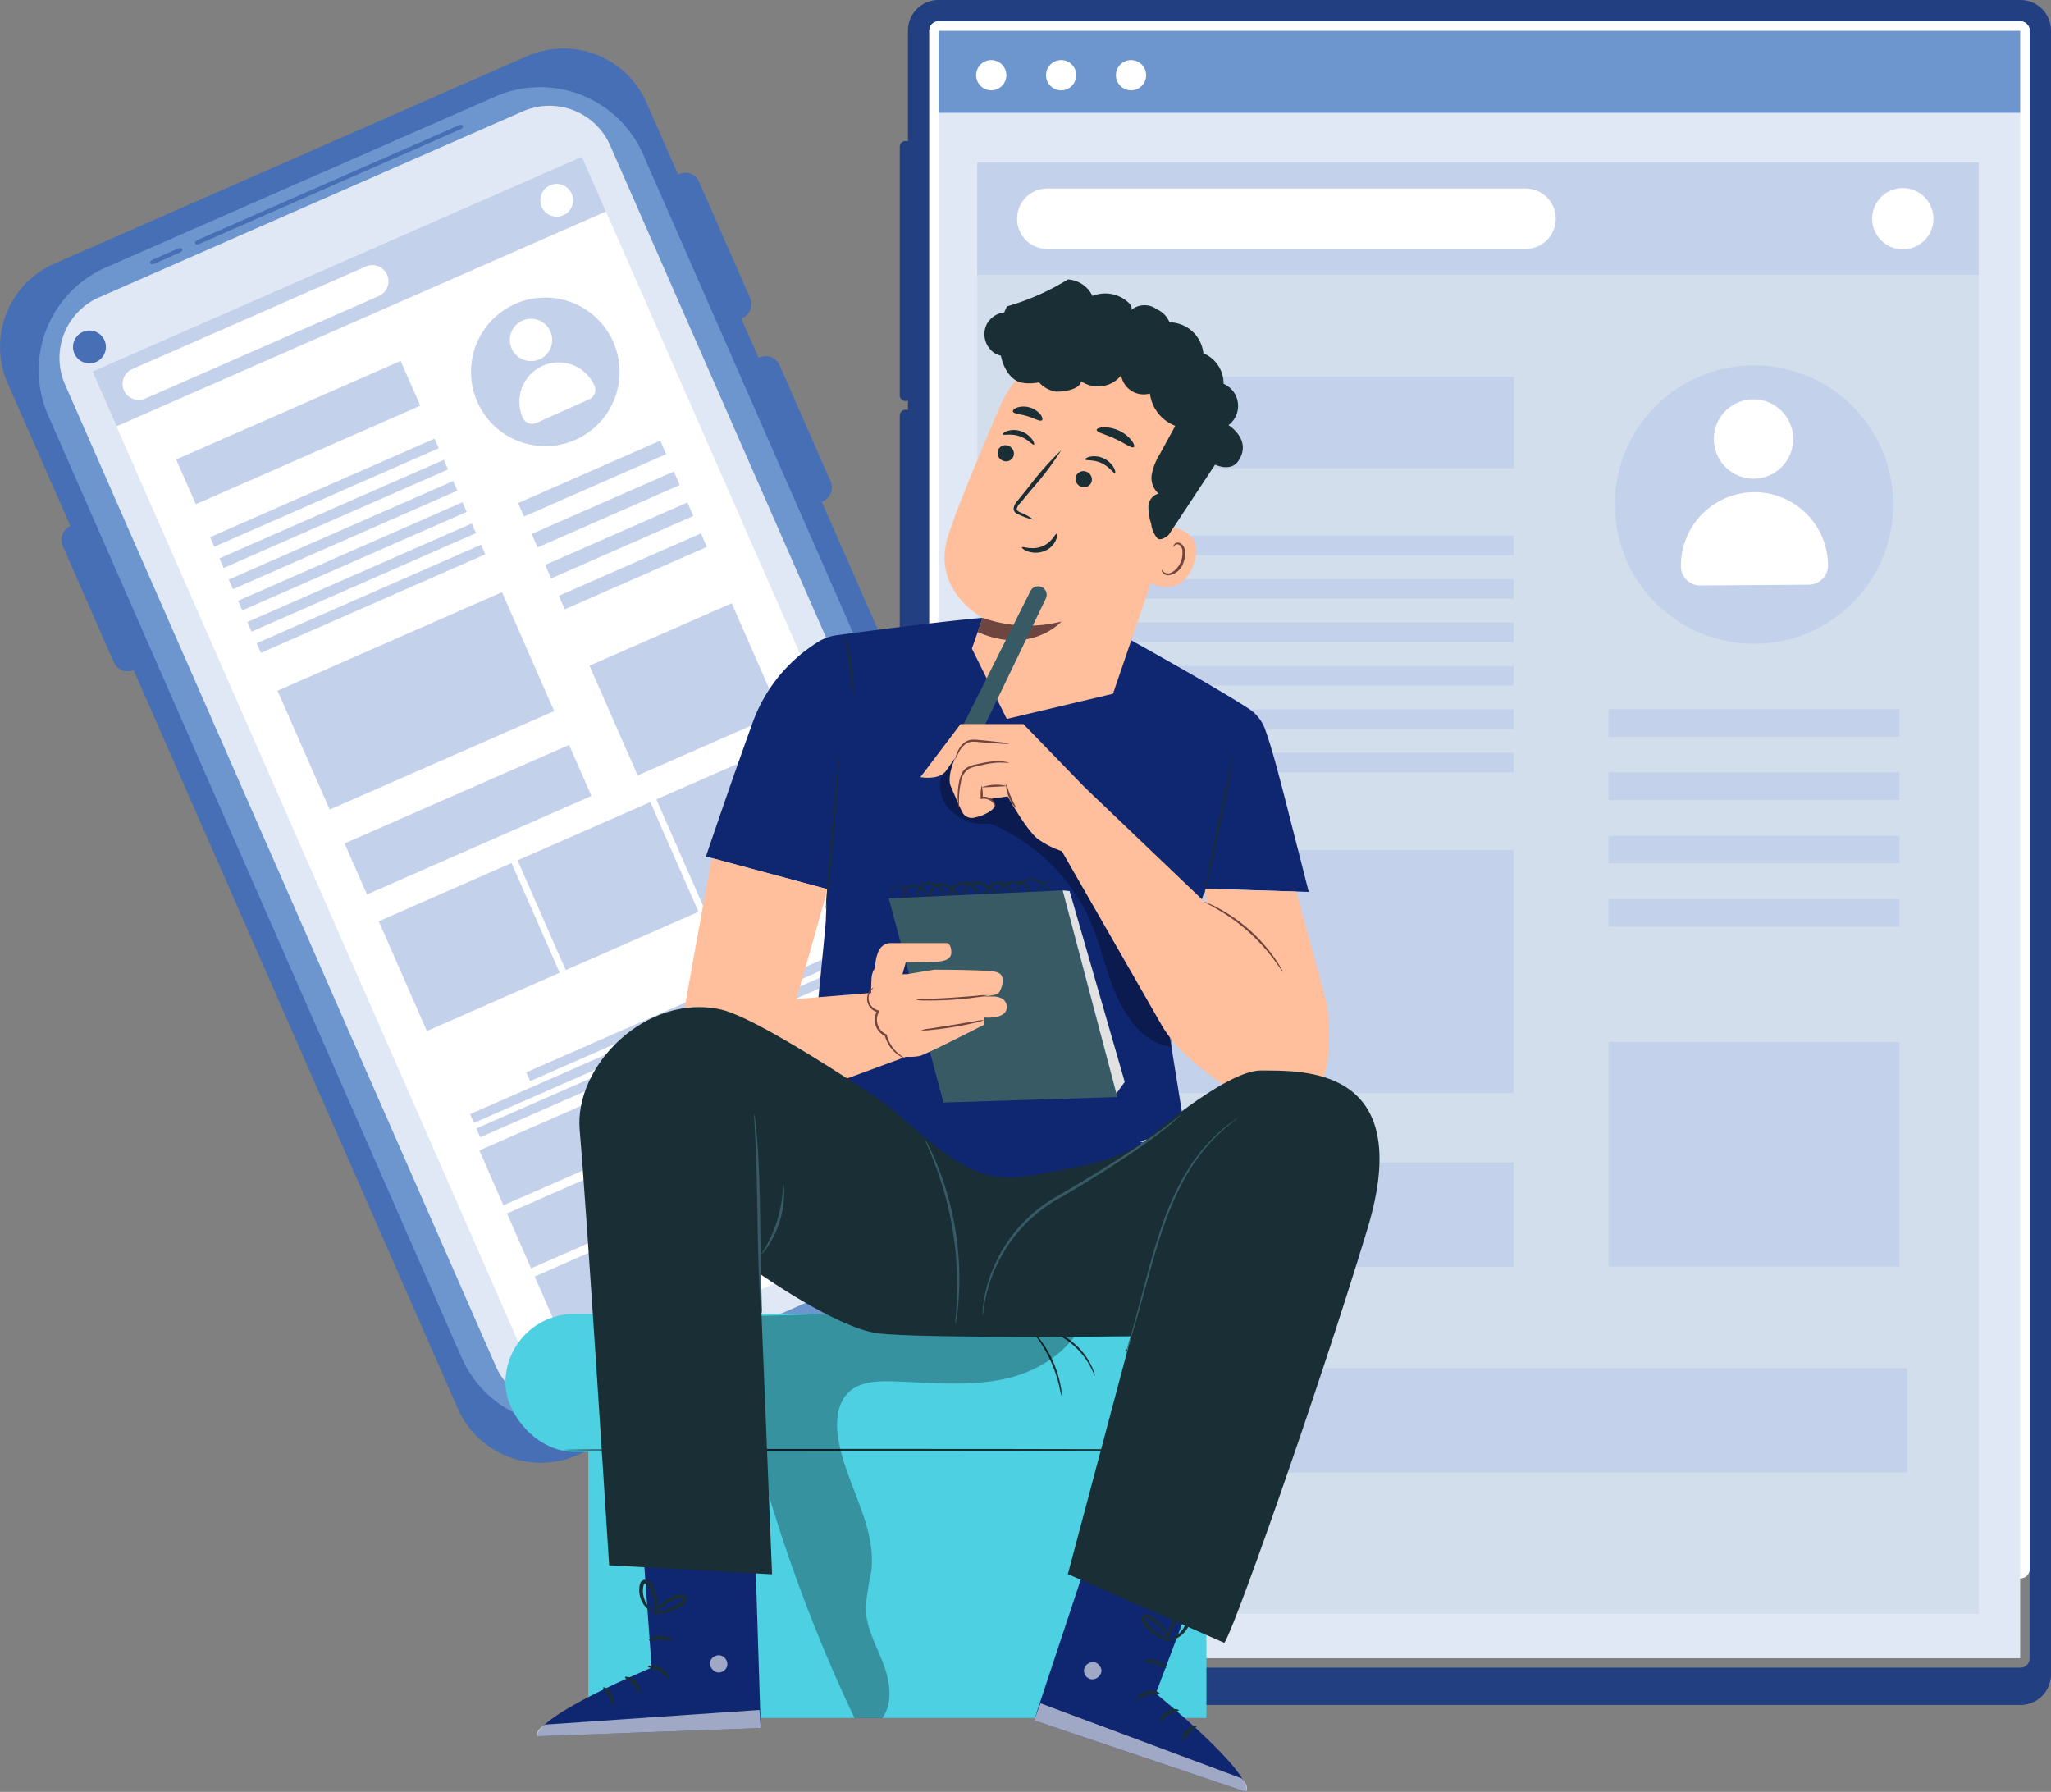 <svg xmlns="http://www.w3.org/2000/svg" width="305.019" height="266.449" viewBox="0 0 305.019 266.449">
  <rect x="0" y="0" width="305.019" height="266.449" fill="#808080" stroke="none"/>
  <g id="Grupo_148543" data-name="Grupo 148543" transform="translate(-947.981 -4435.943)">
    <g id="Grupo_140077" data-name="Grupo 140077" transform="translate(947.981 4443.147)">
      <g id="Grupo_140044" data-name="Grupo 140044" transform="translate(0 0)">
        <path id="Trazado_194101" data-name="Trazado 194101" d="M6189.708,2708.71l-70.366,30.894a13.489,13.489,0,0,0-6.913,17.733l9.338,21.269h0a2.236,2.236,0,0,0-1.145,2.939l7.6,17.309a2.237,2.237,0,0,0,2.94,1.147h0l48.227,109.842a13.49,13.49,0,0,0,17.733,6.912l70.365-30.895a13.489,13.489,0,0,0,6.913-17.733l-40.895-93.142c.059-.021.117-.044.176-.069h0a2.238,2.238,0,0,0,1.146-2.942l-7.6-17.306a2.239,2.239,0,0,0-2.942-1.147h0c-.059.025-.115.053-.171.082l-2.585-5.888c.059-.021.118-.042.177-.067h0a2.237,2.237,0,0,0,1.147-2.94l-7.6-17.31a2.239,2.239,0,0,0-2.942-1.145h0c-.058.026-.113.055-.168.085l-4.706-10.717A13.489,13.489,0,0,0,6189.708,2708.71Z" transform="translate(-6111.297 -2707.579)" fill="#466fb5" fill-rule="evenodd"/>
      </g>
      <g id="Grupo_140045" data-name="Grupo 140045" transform="translate(0.452 0.452)">
        <path id="Rectángulo_42114" data-name="Rectángulo 42114" d="M16.7,0H79.888a16.7,16.7,0,0,1,16.7,16.7V169.592a16.7,16.7,0,0,1-16.7,16.7H16.7A16.7,16.7,0,0,1,0,169.6V16.7A16.7,16.7,0,0,1,16.7,0Z" transform="matrix(0.916, -0.402, 0.402, 0.916, 0, 38.829)" fill="#6d96ce"/>
      </g>
      <g id="Grupo_140046" data-name="Grupo 140046" transform="translate(5.72 5.394)">
        <path id="Rectángulo_42115" data-name="Rectángulo 42115" d="M9.847,0H78.641A9.849,9.849,0,0,1,88.49,9.849V169.225a9.851,9.851,0,0,1-9.851,9.851H9.849A9.849,9.849,0,0,1,0,169.227V9.847A9.847,9.847,0,0,1,9.847,0Z" transform="matrix(0.916, -0.402, 0.402, 0.916, 0, 35.574)" fill="#e0e8f5"/>
      </g>
      <g id="Grupo_140047" data-name="Grupo 140047" transform="translate(10.86 41.945)">
        <path id="Trazado_194102" data-name="Trazado 194102" d="M6131.135,2778.762a2.444,2.444,0,1,1-1.255,3.219A2.443,2.443,0,0,1,6131.135,2778.762Z" transform="translate(-6129.674 -2778.555)" fill="#466fb5" fill-rule="evenodd"/>
      </g>
      <g id="Grupo_140048" data-name="Grupo 140048" transform="translate(22.318 11.357)">
        <path id="Trazado_194103" data-name="Trazado 194103" d="M6156.112,2743.927l38.864-17.063c.264-.116.538-.079.61.085h0c.073.165-.086.391-.35.507l-38.863,17.063c-.265.116-.539.08-.611-.085h0c-.072-.164.085-.391.35-.507Zm-2.868,1.259-3.813,1.674c-.263.116-.423.343-.351.507h0c.072.165.348.2.612.085l3.813-1.674c.265-.116.423-.344.351-.508h0C6153.783,2745.107,6153.509,2745.07,6153.244,2745.187Z" transform="translate(-6149.063 -2726.797)" fill="#466fb5" fill-rule="evenodd"/>
      </g>
      <g id="Grupo_140049" data-name="Grupo 140049" transform="translate(13.748 16.087)">
        <rect id="Rectángulo_42116" data-name="Rectángulo 42116" width="79.466" height="164.9" transform="matrix(0.916, -0.402, 0.402, 0.916, 0, 31.947)" fill="#fff"/>
      </g>
      <g id="Grupo_140050" data-name="Grupo 140050" transform="translate(13.748 16.087)">
        <rect id="Rectángulo_42117" data-name="Rectángulo 42117" width="79.466" height="8.902" transform="matrix(0.916, -0.402, 0.402, 0.916, 0, 31.947)" fill="#c4d1eb"/>
      </g>
      <g id="Grupo_140051" data-name="Grupo 140051" transform="translate(18.23 32.22)">
        <path id="Trazado_194104" data-name="Trazado 194104" d="M6143.577,2777.558l34.751-15.258a2.406,2.406,0,0,1,3.159,1.232h0a2.4,2.4,0,0,1-1.231,3.159l-34.75,15.258a2.4,2.4,0,0,1-3.16-1.232h0A2.4,2.4,0,0,1,6143.577,2777.558Z" transform="translate(-6142.145 -2762.099)" fill="#fff" fill-rule="evenodd"/>
      </g>
      <g id="Grupo_140052" data-name="Grupo 140052" transform="translate(80.356 20.15)">
        <path id="Trazado_194105" data-name="Trazado 194105" d="M6250.679,2746.336a2.434,2.434,0,1,0-3.205-1.251A2.439,2.439,0,0,0,6250.679,2746.336Z" transform="translate(-6247.27 -2741.675)" fill="#fff" fill-rule="evenodd"/>
      </g>
      <g id="Grupo_140053" data-name="Grupo 140053" transform="translate(26.199 46.467)">
        <rect id="Rectángulo_42118" data-name="Rectángulo 42118" width="36.444" height="7.263" transform="matrix(0.916, -0.402, 0.402, 0.916, 0, 14.651)" fill="#c4d1eb"/>
      </g>
      <g id="Grupo_140054" data-name="Grupo 140054" transform="translate(31.248 58.019)">
        <path id="Trazado_194106" data-name="Trazado 194106" d="M6164.173,2820.406l33.369-14.651.625,1.425-33.369,14.652-.625-1.426Zm6.926,15.775,33.37-14.651.626,1.427-33.369,14.651-.627-1.427Zm-1.385-3.154,33.369-14.652.627,1.428-33.37,14.652-.626-1.428Zm-1.386-3.157,33.369-14.651.627,1.428-33.369,14.651-.627-1.428Zm-1.386-3.156,33.37-14.652.626,1.428-33.369,14.651-.627-1.427Zm-1.384-3.154,33.369-14.652.627,1.428-33.369,14.652Z" transform="translate(-6164.173 -2805.755)" fill="#c4d1eb" fill-rule="evenodd"/>
      </g>
      <g id="Grupo_140055" data-name="Grupo 140055" transform="translate(41.272 80.851)">
        <rect id="Rectángulo_42119" data-name="Rectángulo 42119" width="36.444" height="19.298" transform="matrix(0.916, -0.402, 0.402, 0.916, 0, 14.651)" fill="#c4d1eb"/>
      </g>
      <g id="Grupo_140056" data-name="Grupo 140056" transform="translate(51.245 103.565)">
        <rect id="Rectángulo_42120" data-name="Rectángulo 42120" width="36.444" height="8.279" transform="matrix(0.916, -0.402, 0.402, 0.916, 0, 14.651)" fill="#c4d1eb"/>
      </g>
      <g id="Grupo_140057" data-name="Grupo 140057" transform="translate(70.045 37.046)">
        <path id="Trazado_194107" data-name="Trazado 194107" d="M6250.956,2776.8a11.048,11.048,0,1,1-14.6-5.57A11.047,11.047,0,0,1,6250.956,2776.8Z" transform="translate(-6229.821 -2770.266)" fill="#c4d1eb" fill-rule="evenodd"/>
      </g>
      <g id="Grupo_140058" data-name="Grupo 140058" transform="translate(75.82 40.198)">
        <path id="Trazado_194108" data-name="Trazado 194108" d="M6245.615,2777.46a3.147,3.147,0,1,1-4.156-1.586A3.144,3.144,0,0,1,6245.615,2777.46Z" transform="translate(-6239.595 -2775.599)" fill="#fff" fill-rule="evenodd"/>
      </g>
      <g id="Grupo_140059" data-name="Grupo 140059" transform="translate(77.239 46.688)">
        <path id="Trazado_194109" data-name="Trazado 194109" d="M6245.45,2787.091h0a5.839,5.839,0,0,0-2.943,7.715h0a1.53,1.53,0,0,0,2.024.77l7.861-3.518a1.529,1.529,0,0,0,.774-2.022h0A5.839,5.839,0,0,0,6245.45,2787.091Z" transform="translate(-6241.996 -2786.58)" fill="#fff" fill-rule="evenodd"/>
      </g>
      <g id="Grupo_140060" data-name="Grupo 140060" transform="translate(77.049 58.315)">
        <path id="Trazado_194110" data-name="Trazado 194110" d="M6241.674,2815.537l21.139-9.282.882,2.008-21.139,9.282-.882-2.007Zm6.057,13.795,21.139-9.281.882,2.007-21.14,9.281-.881-2.007Zm-2.02-4.6,21.14-9.281.881,2.008-21.14,9.281-.881-2.008Zm-2.018-4.6,21.139-9.281.882,2.007-21.14,9.282Z" transform="translate(-6241.674 -2806.254)" fill="#c4d1eb" fill-rule="evenodd"/>
      </g>
      <g id="Grupo_140061" data-name="Grupo 140061" transform="translate(87.669 82.502)">
        <rect id="Rectángulo_42121" data-name="Rectángulo 42121" width="23.087" height="17.814" transform="matrix(0.916, -0.402, 0.402, 0.916, 0, 9.281)" fill="#c4d1eb"/>
      </g>
      <g id="Grupo_140062" data-name="Grupo 140062" transform="translate(56.326 121.123)">
        <rect id="Rectángulo_42122" data-name="Rectángulo 42122" width="21.558" height="17.814" transform="matrix(0.916, -0.402, 0.402, 0.916, 0, 8.666)" fill="#c4d1eb"/>
      </g>
      <g id="Grupo_140063" data-name="Grupo 140063" transform="translate(76.969 112.06)">
        <rect id="Rectángulo_42123" data-name="Rectángulo 42123" width="21.556" height="17.814" transform="matrix(0.916, -0.402, 0.402, 0.916, 0, 8.666)" fill="#c4d1eb"/>
      </g>
      <g id="Grupo_140064" data-name="Grupo 140064" transform="translate(97.611 102.996)">
        <rect id="Rectángulo_42124" data-name="Rectángulo 42124" width="21.559" height="17.814" transform="matrix(0.916, -0.402, 0.402, 0.916, 0, 8.667)" fill="#c4d1eb"/>
      </g>
      <g id="Grupo_140065" data-name="Grupo 140065" transform="translate(71.288 155.199)">
        <rect id="Rectángulo_42125" data-name="Rectángulo 42125" width="21.558" height="8.907" transform="matrix(0.916, -0.402, 0.402, 0.916, 0, 8.666)" fill="#c4d1eb"/>
      </g>
      <g id="Grupo_140066" data-name="Grupo 140066" transform="translate(91.93 146.136)">
        <rect id="Rectángulo_42126" data-name="Rectángulo 42126" width="21.556" height="8.907" transform="matrix(0.916, -0.402, 0.402, 0.916, 0, 8.666)" fill="#c4d1eb"/>
      </g>
      <g id="Grupo_140067" data-name="Grupo 140067" transform="translate(112.572 137.072)">
        <rect id="Rectángulo_42127" data-name="Rectángulo 42127" width="21.559" height="8.907" transform="matrix(0.916, -0.402, 0.402, 0.916, 0, 8.667)" fill="#c4d1eb"/>
      </g>
      <g id="Grupo_140068" data-name="Grupo 140068" transform="translate(78.262 134.114)">
        <rect id="Rectángulo_42128" data-name="Rectángulo 42128" width="45.117" height="1.427" transform="matrix(0.916, -0.402, 0.402, 0.916, 0, 18.138)" fill="#c4d1eb"/>
      </g>
      <g id="Grupo_140069" data-name="Grupo 140069" transform="translate(69.907 132.168)">
        <rect id="Rectángulo_42129" data-name="Rectángulo 42129" width="65.413" height="1.427" transform="matrix(0.916, -0.402, 0.402, 0.916, 0, 26.297)" fill="#c4d1eb"/>
      </g>
      <g id="Grupo_140070" data-name="Grupo 140070" transform="translate(70.844 134.3)">
        <rect id="Rectángulo_42130" data-name="Rectángulo 42130" width="65.413" height="1.425" transform="matrix(0.916, -0.402, 0.402, 0.916, 0, 26.297)" fill="#c4d1eb"/>
      </g>
      <g id="Grupo_140071" data-name="Grupo 140071" transform="translate(75.402 164.57)">
        <rect id="Rectángulo_42131" data-name="Rectángulo 42131" width="21.558" height="8.907" transform="matrix(0.916, -0.402, 0.402, 0.916, 0, 8.666)" fill="#c4d1eb"/>
      </g>
      <g id="Grupo_140072" data-name="Grupo 140072" transform="translate(96.045 155.507)">
        <rect id="Rectángulo_42132" data-name="Rectángulo 42132" width="21.556" height="8.907" transform="matrix(0.916, -0.402, 0.402, 0.916, 0, 8.666)" fill="#c4d1eb"/>
      </g>
      <g id="Grupo_140073" data-name="Grupo 140073" transform="translate(116.687 146.443)">
        <rect id="Rectángulo_42133" data-name="Rectángulo 42133" width="21.559" height="8.907" transform="matrix(0.916, -0.402, 0.402, 0.916, 0, 8.667)" fill="#c4d1eb"/>
      </g>
      <g id="Grupo_140074" data-name="Grupo 140074" transform="translate(79.518 173.944)">
        <rect id="Rectángulo_42134" data-name="Rectángulo 42134" width="21.558" height="8.907" transform="matrix(0.916, -0.402, 0.402, 0.916, 0, 8.666)" fill="#c4d1eb"/>
      </g>
      <g id="Grupo_140075" data-name="Grupo 140075" transform="translate(100.16 164.881)">
        <rect id="Rectángulo_42135" data-name="Rectángulo 42135" width="21.556" height="8.907" transform="matrix(0.916, -0.402, 0.402, 0.916, 0, 8.666)" fill="#c4d1eb"/>
      </g>
      <g id="Grupo_140076" data-name="Grupo 140076" transform="translate(120.802 155.817)">
        <rect id="Rectángulo_42136" data-name="Rectángulo 42136" width="21.559" height="8.907" transform="matrix(0.916, -0.402, 0.402, 0.916, 0, 8.667)" fill="#c4d1eb"/>
      </g>
    </g>
    <g id="Grupo_140100" data-name="Grupo 140100" transform="translate(1081.792 4435.943)">
      <g id="Grupo_140078" data-name="Grupo 140078" transform="translate(1.212)">
        <path id="Trazado_194111" data-name="Trazado 194111" d="M6505.235,2948.915H6344.306a4.548,4.548,0,0,1-4.534-4.534V2699.923a4.549,4.549,0,0,1,4.534-4.534h160.929a4.547,4.547,0,0,1,4.533,4.534v244.458a4.546,4.546,0,0,1-4.533,4.534Zm-160.926-5.552h160.926a1.352,1.352,0,0,0,1.347-1.349v-242.09a1.351,1.351,0,0,0-1.347-1.349H6344.309a1.354,1.354,0,0,0-1.349,1.349v242.09A1.355,1.355,0,0,0,6344.309,2943.363Z" transform="translate(-6339.772 -2695.389)" fill="#223f81" fill-rule="evenodd"/>
      </g>
      <g id="Grupo_140079" data-name="Grupo 140079" transform="translate(4.399 3.185)">
        <path id="Trazado_194112" data-name="Trazado 194112" d="M6507.44,2932.273H6346.514a1.354,1.354,0,0,1-1.349-1.35v-228.8a1.353,1.353,0,0,1,1.349-1.349H6507.44a1.351,1.351,0,0,1,1.347,1.349v228.8A1.352,1.352,0,0,1,6507.44,2932.273Z" transform="translate(-6345.165 -2700.778)" fill="#fff" fill-rule="evenodd"/>
      </g>
      <g id="Grupo_140080" data-name="Grupo 140080" transform="translate(4.399 3.185)">
        <path id="Trazado_194113" data-name="Trazado 194113" d="M6507.44,2932.273H6346.514a1.354,1.354,0,0,1-1.349-1.35v-228.8a1.353,1.353,0,0,1,1.349-1.349H6507.44a1.351,1.351,0,0,1,1.347,1.349v228.8A1.352,1.352,0,0,1,6507.44,2932.273Z" transform="translate(-6345.165 -2700.778)" fill="#fff" fill-rule="evenodd"/>
      </g>
      <g id="Grupo_140081" data-name="Grupo 140081" transform="translate(5.795 4.584)">
        <rect id="Rectángulo_42137" data-name="Rectángulo 42137" width="160.829" height="241.991" fill="#e0e8f5"/>
      </g>
      <g id="Grupo_140082" data-name="Grupo 140082" transform="translate(5.795 4.584)">
        <rect id="Rectángulo_42138" data-name="Rectángulo 42138" width="160.829" height="12.191" fill="#6d96ce"/>
      </g>
      <g id="Grupo_140083" data-name="Grupo 140083" transform="translate(11.357 8.935)">
        <path id="Trazado_194114" data-name="Trazado 194114" d="M6379.973,2710.508a2.247,2.247,0,1,0,2.249,2.247,2.247,2.247,0,0,0-2.249-2.247Zm-20.786,0a2.247,2.247,0,1,0,2.246,2.247,2.248,2.248,0,0,0-2.246-2.247Zm10.393,0a2.247,2.247,0,1,0,2.246,2.247A2.247,2.247,0,0,0,6369.58,2710.508Z" transform="translate(-6356.938 -2710.508)" fill="#fff" fill-rule="evenodd"/>
      </g>
      <g id="Grupo_140084" data-name="Grupo 140084" transform="translate(0 20.971)">
        <path id="Trazado_194115" data-name="Trazado 194115" d="M6337.722,2731.729v36.945a.856.856,0,0,0,.853.856h0a.856.856,0,0,0,.856-.856v-36.945a.856.856,0,0,0-.856-.855h0A.856.856,0,0,0,6337.722,2731.729Z" transform="translate(-6337.722 -2730.874)" fill="#223f81" fill-rule="evenodd"/>
      </g>
      <g id="Grupo_140085" data-name="Grupo 140085" transform="translate(0 60.922)">
        <path id="Trazado_194116" data-name="Trazado 194116" d="M6337.722,2799.327v36.951a.858.858,0,0,0,.853.855h0a.857.857,0,0,0,.856-.855v-36.951a.855.855,0,0,0-.856-.85h0A.855.855,0,0,0,6337.722,2799.327Z" transform="translate(-6337.722 -2798.477)" fill="#223f81" fill-rule="evenodd"/>
      </g>
      <g id="Grupo_140086" data-name="Grupo 140086" transform="translate(11.522 24.179)">
        <rect id="Rectángulo_42139" data-name="Rectángulo 42139" width="148.929" height="215.795" fill="#d2deec"/>
      </g>
      <g id="Grupo_140087" data-name="Grupo 140087" transform="translate(11.522 24.179)">
        <rect id="Rectángulo_42140" data-name="Rectángulo 42140" width="148.929" height="16.692" fill="#c4d1eb"/>
      </g>
      <g id="Grupo_140088" data-name="Grupo 140088" transform="translate(17.445 28.032)">
        <path id="Rectángulo_42141" data-name="Rectángulo 42141" d="M4.493,0H75.621a4.493,4.493,0,0,1,4.493,4.493v0a4.495,4.495,0,0,1-4.495,4.495H4.495A4.495,4.495,0,0,1,0,4.493v0A4.493,4.493,0,0,1,4.493,0Z" fill="#fff"/>
      </g>
      <g id="Grupo_140089" data-name="Grupo 140089" transform="translate(144.612 27.968)">
        <path id="Trazado_194117" data-name="Trazado 194117" d="M6586.978,2751.829a4.557,4.557,0,1,0-4.555-4.557A4.567,4.567,0,0,0,6586.978,2751.829Z" transform="translate(-6582.423 -2742.715)" fill="#fff" fill-rule="evenodd"/>
      </g>
      <g id="Grupo_140090" data-name="Grupo 140090" transform="translate(23.028 56.022)">
        <rect id="Rectángulo_42142" data-name="Rectángulo 42142" width="68.3" height="13.609" fill="#c4d1eb"/>
      </g>
      <g id="Grupo_140091" data-name="Grupo 140091" transform="translate(22.99 79.644)">
        <path id="Trazado_194118" data-name="Trazado 194118" d="M6376.624,2830.156h68.3v2.919h-68.3v-2.919Zm0,32.292h68.3v2.92h-68.3v-2.92Zm0-6.459h68.3v2.922h-68.3v-2.922Zm0-6.457h68.3v2.92h-68.3v-2.92Zm0-6.458h68.3v2.921h-68.3v-2.921Zm0-6.459h68.3v2.92h-68.3Z" transform="translate(-6376.624 -2830.156)" fill="#c4d1eb" fill-rule="evenodd"/>
      </g>
      <g id="Grupo_140092" data-name="Grupo 140092" transform="translate(22.99 126.375)">
        <rect id="Rectángulo_42143" data-name="Rectángulo 42143" width="68.301" height="36.167" fill="#c4d1eb"/>
      </g>
      <g id="Grupo_140093" data-name="Grupo 140093" transform="translate(22.99 172.869)">
        <rect id="Rectángulo_42144" data-name="Rectángulo 42144" width="68.301" height="15.515" fill="#c4d1eb"/>
      </g>
      <g id="Grupo_140094" data-name="Grupo 140094" transform="translate(106.338 54.328)">
        <path id="Trazado_194119" data-name="Trazado 194119" d="M6559.066,2807.875a20.7,20.7,0,1,1-20.853-20.557A20.7,20.7,0,0,1,6559.066,2807.875Z" transform="translate(-6517.658 -2787.318)" fill="#c4d1eb" fill-rule="evenodd"/>
      </g>
      <g id="Grupo_140095" data-name="Grupo 140095" transform="translate(121.076 59.379)">
        <path id="Trazado_194120" data-name="Trazado 194120" d="M6554.391,2801.721a5.9,5.9,0,1,1-5.94-5.855A5.9,5.9,0,0,1,6554.391,2801.721Z" transform="translate(-6542.597 -2795.865)" fill="#fff" fill-rule="evenodd"/>
      </g>
      <g id="Grupo_140096" data-name="Grupo 140096" transform="translate(116.166 73.188)">
        <path id="Trazado_194121" data-name="Trazado 194121" d="M6545.152,2819.233h0a10.946,10.946,0,0,0-10.862,11.021h0a2.873,2.873,0,0,0,2.892,2.852l16.141-.118a2.867,2.867,0,0,0,2.849-2.889h0A10.944,10.944,0,0,0,6545.152,2819.233Z" transform="translate(-6534.289 -2819.233)" fill="#fff" fill-rule="evenodd"/>
      </g>
      <g id="Grupo_140097" data-name="Grupo 140097" transform="translate(105.409 105.448)">
        <path id="Trazado_194122" data-name="Trazado 194122" d="M6516.086,2873.82h43.266v4.108h-43.266v-4.108Zm0,28.232h43.266v4.111h-43.266v-4.111Zm0-9.41h43.266v4.109h-43.266v-4.109Zm0-9.41h43.266v4.106h-43.266Z" transform="translate(-6516.086 -2873.82)" fill="#c4d1eb" fill-rule="evenodd"/>
      </g>
      <g id="Grupo_140098" data-name="Grupo 140098" transform="translate(105.412 154.954)">
        <rect id="Rectángulo_42145" data-name="Rectángulo 42145" width="43.264" height="33.383" fill="#c4d1eb"/>
      </g>
      <g id="Grupo_140099" data-name="Grupo 140099" transform="translate(22.99 203.439)">
        <rect id="Rectángulo_42146" data-name="Rectángulo 42146" width="126.82" height="15.515" fill="#c4d1eb"/>
      </g>
    </g>
    <g id="Grupo_140114" data-name="Grupo 140114" transform="translate(1023.146 4630.301)">
      <g id="Grupo_140111" data-name="Grupo 140111" transform="translate(0 1.016)">
        <g id="Grupo_140101" data-name="Grupo 140101" transform="translate(12.332 1.667)">
          <rect id="Rectángulo_42147" data-name="Rectángulo 42147" width="91.924" height="58.407" fill="#4dd0e1"/>
        </g>
        <g id="Grupo_140102" data-name="Grupo 140102">
          <rect id="Rectángulo_42148" data-name="Rectángulo 42148" width="112.258" height="20.498" rx="10.249" fill="#4dd0e1"/>
        </g>
        <g id="Grupo_140104" data-name="Grupo 140104" transform="translate(8.461 20.076)">
          <g id="Grupo_140103" data-name="Grupo 140103">
            <path id="Trazado_194123" data-name="Trazado 194123" d="M6348.725,3060.1c0,.079-21.476.144-47.959.144s-47.963-.064-47.963-.144,21.47-.144,47.963-.144S6348.725,3060.021,6348.725,3060.1Z" transform="translate(-6252.803 -3059.957)" fill="#1a2e35"/>
          </g>
        </g>
        <g id="Grupo_140106" data-name="Grupo 140106" transform="translate(24.467 20.772)">
          <g id="Grupo_140105" data-name="Grupo 140105">
            <path id="Trazado_194124" data-name="Trazado 194124" d="M6280.031,3100.9c-.079,0-.144-8.9-.144-19.883s.064-19.885.144-19.885.143,8.9.143,19.885S6280.11,3100.9,6280.031,3100.9Z" transform="translate(-6279.887 -3061.135)" fill="#1a2e35"/>
          </g>
        </g>
        <g id="Grupo_140108" data-name="Grupo 140108" transform="translate(78.471 2.657)">
          <g id="Grupo_140107" data-name="Grupo 140107">
            <path id="Trazado_194125" data-name="Trazado 194125" d="M6375.512,3040.052a14.325,14.325,0,0,1-.358-1.512,20.1,20.1,0,0,0-3-6.776,14.272,14.272,0,0,1-.878-1.282,5.972,5.972,0,0,1,1.043,1.163,16.418,16.418,0,0,1,3.038,6.853A5.908,5.908,0,0,1,6375.512,3040.052Z" transform="translate(-6371.269 -3030.482)" fill="#1a2e35"/>
          </g>
        </g>
        <g id="Grupo_140110" data-name="Grupo 140110" transform="translate(79.504 2.076)">
          <g id="Grupo_140109" data-name="Grupo 140109">
            <path id="Trazado_194126" data-name="Trazado 194126" d="M6381.165,3036.586c-.049.018-.251-.586-.742-1.473a11.333,11.333,0,0,0-5.844-5.077c-.947-.361-1.572-.477-1.562-.528a1.347,1.347,0,0,1,.447.039,7.34,7.34,0,0,1,1.184.3,10.364,10.364,0,0,1,5.956,5.173,7.192,7.192,0,0,1,.46,1.131A1.383,1.383,0,0,1,6381.165,3036.586Z" transform="translate(-6373.017 -3029.5)" fill="#1a2e35"/>
          </g>
        </g>
      </g>
      <g id="Grupo_140113" data-name="Grupo 140113" transform="translate(32.856 0)" opacity="0.3">
        <g id="Grupo_140112" data-name="Grupo 140112">
          <path id="Trazado_194127" data-name="Trazado 194127" d="M6294.083,3025.706a234.773,234.773,0,0,0,19.059,59.677h4.134c1.69-2.339,1.128-5.6.074-8.289s-2.552-5.325-2.538-8.21a45.266,45.266,0,0,1,.821-5.275c.846-6.823-3.842-13.063-4.924-19.854-.392-2.456-.168-5.29,1.693-6.94,1.631-1.446,4.02-1.556,6.2-1.5,5.7.135,11.483.848,17.043-.4s11.03-5.055,12.179-10.639Z" transform="translate(-6294.083 -3024.267)"/>
        </g>
      </g>
    </g>
    <g id="Grupo_140443" data-name="Grupo 140443" transform="translate(1027.813 4477.494)">
      <g id="Grupo_140124" data-name="Grupo 140124" transform="translate(25.154 50.257)">
        <g id="Grupo_140115" data-name="Grupo 140115">
          <path id="Trazado_194128" data-name="Trazado 194128" d="M6306.964,2891.143l-18.018-4.859s3.865-11.431,6.87-19.688a23.416,23.416,0,0,1,9.42-11.962,7.06,7.06,0,0,1,3.163-1.252c4.263-.569,15.921-2.1,21.7-2.582,7.156-.6,22.094,3.341,22.094,3.341s13.1,7.266,17.524,10.2a6.142,6.142,0,0,1,2.363,2.975c.817,2.2,1.855,5.974,3.1,10.858.793,3.106,3.412,13.382,3.412,13.382l-15.366-.472c-3.1,9.4-5.964,17.847-5.964,17.847l2.783,17.294s-21,8.4-26.37,7.8-29.687-9.99-29.687-9.99,2.784-27.432,2.784-28.227C6306.776,2895.515,6306.859,2893.521,6306.964,2891.143Z" transform="translate(-6288.946 -2850.738)" fill="#0f2771"/>
        </g>
        <g id="Grupo_140117" data-name="Grupo 140117" transform="translate(34.817 20.24)" opacity="0.3">
          <g id="Grupo_140116" data-name="Grupo 140116">
            <path id="Trazado_194129" data-name="Trazado 194129" d="M6348.785,2886.862a5.553,5.553,0,0,1,4.913-1.843,11.1,11.1,0,0,1,5.009,2.065c4.658,3.163,7.964,7.926,10.891,12.735a153.516,153.516,0,0,1,12.8,26.436l-.119,2.354c-3.821-.481-6.313-3.7-7.971-7.178s-2.372-7.325-3.833-10.887a28.071,28.071,0,0,0-15.122-15.124,7.239,7.239,0,0,1-6.21-2.233A5.155,5.155,0,0,1,6348.785,2886.862Z" transform="translate(-6347.861 -2884.986)"/>
          </g>
        </g>
        <g id="Grupo_140119" data-name="Grupo 140119" transform="translate(17.834 21.072)">
          <g id="Grupo_140118" data-name="Grupo 140118">
            <path id="Trazado_194130" data-name="Trazado 194130" d="M6319.136,2908.712c.084.008.595-4.982,1.139-11.145s.917-11.165.833-11.172-.595,4.982-1.14,11.146S6319.051,2908.7,6319.136,2908.712Z" transform="translate(-6319.124 -2886.395)" fill="#1a2e35"/>
          </g>
        </g>
        <g id="Grupo_140121" data-name="Grupo 140121" transform="translate(74.103 21.072)">
          <g id="Grupo_140120" data-name="Grupo 140120">
            <path id="Trazado_194131" data-name="Trazado 194131" d="M6418.612,2886.4a4.241,4.241,0,0,0-.226.775c-.133.563-.3,1.28-.505,2.136-.414,1.806-.964,4.306-1.553,7.07s-1.106,5.273-1.466,7.091c-.165.865-.3,1.589-.41,2.156a4.115,4.115,0,0,0-.109.8,4.008,4.008,0,0,0,.226-.774c.133-.562.3-1.279.506-2.135.414-1.806.964-4.306,1.554-7.072s1.107-5.272,1.465-7.091l.41-2.156A3.962,3.962,0,0,0,6418.612,2886.4Z" transform="translate(-6414.337 -2886.395)" fill="#1a2e35"/>
          </g>
        </g>
        <g id="Grupo_140123" data-name="Grupo 140123" transform="translate(20.582 2.86)">
          <g id="Grupo_140122" data-name="Grupo 140122">
            <path id="Trazado_194132" data-name="Trazado 194132" d="M6323.783,2855.578c-.089.025.429,2.024.786,4.537s.432,4.577.524,4.575a5.19,5.19,0,0,0,.059-1.356,28.261,28.261,0,0,0-.931-6.471A5.291,5.291,0,0,0,6323.783,2855.578Z" transform="translate(-6323.772 -2855.577)" fill="#1a2e35"/>
          </g>
        </g>
      </g>
      <g id="Grupo_140138" data-name="Grupo 140138" transform="translate(20.72 86.034)">
        <g id="Grupo_140125" data-name="Grupo 140125">
          <path id="Trazado_194133" data-name="Trazado 194133" d="M6303.895,2915.9c.163.047-4.577,16.339-4.577,16.339l13.932-1.134,6.648,8.15-23.743,8.747s-14.71-6.56-14.71-7.156,5.292-29.573,5.292-29.573Z" transform="translate(-6281.443 -2911.277)" fill="#ffbf9d"/>
        </g>
        <g id="Grupo_140137" data-name="Grupo 140137" transform="translate(28.405 3.076)">
          <g id="Grupo_140127" data-name="Grupo 140127" transform="translate(3.182)">
            <g id="Grupo_140126" data-name="Grupo 140126">
              <path id="Trazado_194134" data-name="Trazado 194134" d="M6336.008,2919.923a1,1,0,0,1-.713-.336,1.21,1.21,0,0,1-.3-.9,1.154,1.154,0,0,1,.81-.939,1.567,1.567,0,0,1,1.546.282,2.264,2.264,0,0,1,.58.743,2.633,2.633,0,0,1,.18.471c.043.165.094.346.021.453a.383.383,0,0,1-.407.1.788.788,0,0,1-.415-.287,1.161,1.161,0,0,1-.165-1.057,1.542,1.542,0,0,1,2.091-.689,2.807,2.807,0,0,1,1.055.836,1.2,1.2,0,0,1,.268.6.385.385,0,0,1-.29.431.716.716,0,0,1-.588-.2.948.948,0,0,1-.269-.612,1.435,1.435,0,0,1,.618-1.253,1.827,1.827,0,0,1,1.482-.189,1.733,1.733,0,0,1,1.2.953.878.878,0,0,1,.036.725.6.6,0,0,1-.589.33.853.853,0,0,1-.645-.356.865.865,0,0,1-.071-.746,1.256,1.256,0,0,1,1.3-.822,2.512,2.512,0,0,1,1.584.745,3.869,3.869,0,0,1,.617.683.882.882,0,0,1,.172.767.445.445,0,0,1-.632.16.715.715,0,0,1-.36-.683,1.913,1.913,0,0,1,.927-1.515,1.98,1.98,0,0,1,1.814-.147,1.951,1.951,0,0,1,.764.551,1.1,1.1,0,0,1,.272.834c-.06.6-1.04.716-1.357.216a1.159,1.159,0,0,1,.407-1.6,2.1,2.1,0,0,1,1.855-.1,4.816,4.816,0,0,1,.885.446,2.157,2.157,0,0,1,.7.625.77.77,0,0,1,.055.8.433.433,0,0,1-.625.2.694.694,0,0,1-.318-.7,1.537,1.537,0,0,1,.359-.8,1.815,1.815,0,0,1,1.582-.654,1.794,1.794,0,0,1,1.39.93.92.92,0,0,1,.052.771.554.554,0,0,1-.615.288.755.755,0,0,1-.588-.428.983.983,0,0,1,.016-.762,1.625,1.625,0,0,1,1.256-.913,3.345,3.345,0,0,1,1.621.047,1.393,1.393,0,0,1,1.037.99,1.035,1.035,0,0,1-.571,1.166.86.86,0,0,1-1-.671,1.411,1.411,0,0,1,.367-1.255,2.193,2.193,0,0,1,1.137-.679,2.6,2.6,0,0,1,2.355.584,1.9,1.9,0,0,1,.576.975.941.941,0,0,1-.3.937.64.64,0,0,1-.857-.026.915.915,0,0,1-.289-.819,1.775,1.775,0,0,1,.95-1.276,1.919,1.919,0,0,1,1.292-.2,2.044,2.044,0,0,1,.878.428,2.514,2.514,0,0,1,.52.63.84.84,0,0,0-.086-.194,1.876,1.876,0,0,0-.392-.485,2.057,2.057,0,0,0-.9-.473,2.011,2.011,0,0,0-1.371.179,1.9,1.9,0,0,0-1.044,1.368,1.076,1.076,0,0,0,.33.964.818.818,0,0,0,1.082.042,1.126,1.126,0,0,0,.38-1.115,2.094,2.094,0,0,0-.624-1.088,2.809,2.809,0,0,0-2.551-.658,2.42,2.42,0,0,0-1.263.746,1.652,1.652,0,0,0-.428,1.478,1.281,1.281,0,0,0,.468.689.961.961,0,0,0,.849.164,1.055,1.055,0,0,0,.644-.594,1.486,1.486,0,0,0,.118-.866,1.655,1.655,0,0,0-1.217-1.208,3.616,3.616,0,0,0-1.763-.062,1.912,1.912,0,0,0-1.466,1.081,1.272,1.272,0,0,0-.018.989,1.05,1.05,0,0,0,.814.607.857.857,0,0,0,.931-.452,1.218,1.218,0,0,0-.046-1.032,2.1,2.1,0,0,0-1.631-1.107,2.126,2.126,0,0,0-1.858.761,1.841,1.841,0,0,0-.431.97,1.01,1.01,0,0,0,.473,1,.752.752,0,0,0,.609.074.8.8,0,0,0,.456-.4,1.093,1.093,0,0,0-.064-1.119,2.472,2.472,0,0,0-.8-.726,5.1,5.1,0,0,0-.945-.476,2.416,2.416,0,0,0-2.14.131,1.48,1.48,0,0,0-.5,2.059,1.126,1.126,0,0,0,1.083.439,1.068,1.068,0,0,0,.557-.246.91.91,0,0,0,.3-.543,1.423,1.423,0,0,0-.34-1.091,2.253,2.253,0,0,0-.9-.646,2.3,2.3,0,0,0-2.1.174,2.224,2.224,0,0,0-1.075,1.787,1.034,1.034,0,0,0,.538.966.9.9,0,0,0,.585.076.694.694,0,0,0,.472-.389,1.164,1.164,0,0,0-.2-1.066,4.144,4.144,0,0,0-.671-.743,2.812,2.812,0,0,0-1.783-.82,1.754,1.754,0,0,0-.975.241,1.475,1.475,0,0,0-.622.793,1.158,1.158,0,0,0,.11,1,1.144,1.144,0,0,0,.875.483.9.9,0,0,0,.863-.5,1.157,1.157,0,0,0-.036-.967,2.012,2.012,0,0,0-1.384-1.105,2.1,2.1,0,0,0-1.7.234,1.691,1.691,0,0,0-.727,1.5,1.059,1.059,0,0,0,1.168,1.036.636.636,0,0,0,.481-.7,1.43,1.43,0,0,0-.324-.725,3.037,3.037,0,0,0-1.154-.9,1.754,1.754,0,0,0-2.375.834,1.357,1.357,0,0,0,.207,1.243.978.978,0,0,0,.525.35.557.557,0,0,0,.6-.191.761.761,0,0,0-.006-.6,2.933,2.933,0,0,0-.2-.5,2.418,2.418,0,0,0-.633-.787,1.7,1.7,0,0,0-1.686-.28,1.259,1.259,0,0,0-.862,1.05,1.273,1.273,0,0,0,.352.947A.833.833,0,0,0,6336.008,2919.923Z" transform="translate(-6334.893 -2916.481)" fill="#1a2e35"/>
            </g>
          </g>
          <g id="Grupo_140128" data-name="Grupo 140128" transform="translate(3.222 1.735)">
            <path id="Trazado_194135" data-name="Trazado 194135" d="M6360.815,2919.418l8.13,30.733-25.855.813-8.13-30.351Z" transform="translate(-6334.96 -2919.418)" fill="#375a64"/>
          </g>
          <g id="Grupo_140129" data-name="Grupo 140129" transform="translate(29.077 1.735)">
            <path id="Trazado_194136" data-name="Trazado 194136" d="M6378.71,2919.418l1.034.1,8.2,28.385-1.249,1.712Z" transform="translate(-6378.71 -2919.418)" fill="#e1e1e1"/>
          </g>
          <g id="Grupo_140130" data-name="Grupo 140130" transform="translate(0.594 9.57)">
            <path id="Trazado_194137" data-name="Trazado 194137" d="M6341.878,2932.676h-8.4a1.975,1.975,0,0,0-1.856,1.211,5.646,5.646,0,0,0-.485,2.422,3.069,3.069,0,0,0-.565,1.7,43.2,43.2,0,0,0,0,4.6c.081.242.969.485.969.485a3.081,3.081,0,0,0-.08,2.261,2.372,2.372,0,0,0,1.211,1.211s1.131,2.584,2.262,2.906a7.638,7.638,0,0,0,2.744,0c.565,0,9.689-4.683,9.689-4.683v-1.049s3.229.323,3.311-1.453-2.1-1.671-2.1-1.671h-4.926s5.409.217,5.894-.591,1.13-2.745-.524-3.068-9.125-.323-9.125-.323l-4.076.675h-.646l.5-1.795s4.282-.011,4.917-.092,1.847-.242,1.847-1.372S6341.878,2932.676,6341.878,2932.676Z" transform="translate(-6330.514 -2932.675)" fill="#ffbf9d"/>
          </g>
          <g id="Grupo_140132" data-name="Grupo 140132" transform="translate(7.239 17.296)">
            <g id="Grupo_140131" data-name="Grupo 140131">
              <path id="Trazado_194138" data-name="Trazado 194138" d="M6341.757,2946.458a6.957,6.957,0,0,0,1.569.105c.97.015,2.311-.008,3.788-.1s2.811-.245,3.771-.385a7.016,7.016,0,0,0,1.542-.307,8.269,8.269,0,0,0-1.568.079c-.964.082-2.294.194-3.766.29s-2.805.155-3.771.2A8.375,8.375,0,0,0,6341.757,2946.458Z" transform="translate(-6341.757 -2945.75)" fill="#6f4540"/>
            </g>
          </g>
          <g id="Grupo_140134" data-name="Grupo 140134" transform="translate(8.003 21.006)">
            <g id="Grupo_140133" data-name="Grupo 140133">
              <path id="Trazado_194139" data-name="Trazado 194139" d="M6343.051,2953.563a5.614,5.614,0,0,0,1.4-.044c.859-.074,2.042-.215,3.341-.426s2.466-.452,3.3-.653a5.648,5.648,0,0,0,1.339-.4,6.458,6.458,0,0,0-1.385.177l-3.311.557-3.317.519A6.415,6.415,0,0,0,6343.051,2953.563Z" transform="translate(-6343.051 -2952.027)" fill="#6f4540"/>
            </g>
          </g>
          <g id="Grupo_140136" data-name="Grupo 140136" transform="translate(0 16.186)">
            <g id="Grupo_140135" data-name="Grupo 140135">
              <path id="Trazado_194140" data-name="Trazado 194140" d="M6330.479,2943.873c-.007-.012-.123.034-.3.179a1.946,1.946,0,0,0-.547.8,1.989,1.989,0,0,0,.034,1.49,2.15,2.15,0,0,0,1.448,1.223l-.1-.234a2.652,2.652,0,0,0,1.213,3.775l-.093-.106a5.161,5.161,0,0,0,1.817,2.756,4.317,4.317,0,0,0,.814.5c.2.092.32.125.327.111.021-.042-.422-.237-1.021-.762a5.3,5.3,0,0,1-1.64-2.684l-.019-.077-.075-.029a2.382,2.382,0,0,1-1.067-3.322l.12-.185-.215-.048a1.907,1.907,0,0,1-1.278-1.031,1.841,1.841,0,0,1-.091-1.322A2.787,2.787,0,0,1,6330.479,2943.873Z" transform="translate(-6329.508 -2943.871)" fill="#6f4540"/>
            </g>
          </g>
        </g>
      </g>
      <g id="Grupo_140279" data-name="Grupo 140279" transform="translate(60.638 0)">
        <g id="Grupo_140277" data-name="Grupo 140277" transform="translate(0 9.121)">
          <g id="Grupo_140265" data-name="Grupo 140265">
            <g id="Grupo_140141" data-name="Grupo 140141">
              <g id="Grupo_140140" data-name="Grupo 140140">
                <g id="Grupo_140139" data-name="Grupo 140139">
                  <path id="Trazado_194141" data-name="Trazado 194141" d="M6358.239,2837.358l-5.185-10.458,1.608-4.572s-7.778-4.036-5.121-12.275c1.284-3.979,4.592-11.955,7.673-19.14a16.13,16.13,0,0,1,19.968-8.938l.792.266c8.369,3.369,10.183,12.359,6.583,20.631l-10.521,30.745Z" transform="translate(-6348.988 -2781.13)" fill="#ffbf9d"/>
                </g>
              </g>
            </g>
            <g id="Grupo_140149" data-name="Grupo 140149" transform="translate(4.931 41.189)">
              <g id="Grupo_140148" data-name="Grupo 140148">
                <g id="Grupo_140147" data-name="Grupo 140147">
                  <g id="Grupo_140146" data-name="Grupo 140146">
                    <g id="Grupo_140145" data-name="Grupo 140145">
                      <g id="Grupo_140144" data-name="Grupo 140144">
                        <g id="Grupo_140143" data-name="Grupo 140143">
                          <g id="Grupo_140142" data-name="Grupo 140142">
                            <path id="Trazado_194142" data-name="Trazado 194142" d="M6358.066,2850.827a20.13,20.13,0,0,0,11.719.557s-4.514,5.055-12.453,1.563Z" transform="translate(-6357.333 -2850.827)" fill="#6f4540"/>
                          </g>
                        </g>
                      </g>
                    </g>
                  </g>
                </g>
              </g>
            </g>
            <g id="Grupo_140160" data-name="Grupo 140160" transform="translate(7.877 15.533)">
              <g id="Grupo_140159" data-name="Grupo 140159">
                <g id="Grupo_140158" data-name="Grupo 140158">
                  <g id="Grupo_140157" data-name="Grupo 140157">
                    <g id="Grupo_140156" data-name="Grupo 140156">
                      <g id="Grupo_140155" data-name="Grupo 140155">
                        <g id="Grupo_140154" data-name="Grupo 140154">
                          <g id="Grupo_140153" data-name="Grupo 140153">
                            <g id="Grupo_140152" data-name="Grupo 140152">
                              <g id="Grupo_140151" data-name="Grupo 140151">
                                <g id="Grupo_140150" data-name="Grupo 140150">
                                  <path id="Trazado_194143" data-name="Trazado 194143" d="M6362.39,2808.155a1.236,1.236,0,0,0,.733,1.562,1.182,1.182,0,0,0,1.563-.65,1.237,1.237,0,0,0-.731-1.562A1.184,1.184,0,0,0,6362.39,2808.155Z" transform="translate(-6362.316 -2807.414)" fill="#1a2e35"/>
                                </g>
                              </g>
                            </g>
                          </g>
                        </g>
                      </g>
                    </g>
                  </g>
                </g>
              </g>
            </g>
            <g id="Grupo_140172" data-name="Grupo 140172" transform="translate(8.656 13.273)">
              <g id="Grupo_140171" data-name="Grupo 140171">
                <g id="Grupo_140170" data-name="Grupo 140170">
                  <g id="Grupo_140169" data-name="Grupo 140169">
                    <g id="Grupo_140168" data-name="Grupo 140168">
                      <g id="Grupo_140167" data-name="Grupo 140167">
                        <g id="Grupo_140166" data-name="Grupo 140166">
                          <g id="Grupo_140165" data-name="Grupo 140165">
                            <g id="Grupo_140164" data-name="Grupo 140164">
                              <g id="Grupo_140163" data-name="Grupo 140163">
                                <g id="Grupo_140162" data-name="Grupo 140162">
                                  <g id="Grupo_140161" data-name="Grupo 140161">
                                    <path id="Trazado_194144" data-name="Trazado 194144" d="M6363.643,2804.231c.094.2,1.2-.157,2.462.271,1.266.409,1.972,1.369,2.161,1.26.09-.046.034-.372-.27-.8a3.4,3.4,0,0,0-1.666-1.2,3.256,3.256,0,0,0-2.024-.025C6363.818,2803.906,6363.594,2804.139,6363.643,2804.231Z" transform="translate(-6363.636 -2803.591)" fill="#1a2e35"/>
                                  </g>
                                </g>
                              </g>
                            </g>
                          </g>
                        </g>
                      </g>
                    </g>
                  </g>
                </g>
              </g>
            </g>
            <g id="Grupo_140183" data-name="Grupo 140183" transform="translate(19.478 19.385)">
              <g id="Grupo_140182" data-name="Grupo 140182">
                <g id="Grupo_140181" data-name="Grupo 140181">
                  <g id="Grupo_140180" data-name="Grupo 140180">
                    <g id="Grupo_140179" data-name="Grupo 140179">
                      <g id="Grupo_140178" data-name="Grupo 140178">
                        <g id="Grupo_140177" data-name="Grupo 140177">
                          <g id="Grupo_140176" data-name="Grupo 140176">
                            <g id="Grupo_140175" data-name="Grupo 140175">
                              <g id="Grupo_140174" data-name="Grupo 140174">
                                <g id="Grupo_140173" data-name="Grupo 140173">
                                  <path id="Trazado_194145" data-name="Trazado 194145" d="M6382.021,2814.673a1.235,1.235,0,0,0,.731,1.562,1.183,1.183,0,0,0,1.563-.65,1.236,1.236,0,0,0-.73-1.562A1.183,1.183,0,0,0,6382.021,2814.673Z" transform="translate(-6381.948 -2813.932)" fill="#1a2e35"/>
                                </g>
                              </g>
                            </g>
                          </g>
                        </g>
                      </g>
                    </g>
                  </g>
                </g>
              </g>
            </g>
            <g id="Grupo_140195" data-name="Grupo 140195" transform="translate(20.907 17.168)">
              <g id="Grupo_140194" data-name="Grupo 140194">
                <g id="Grupo_140193" data-name="Grupo 140193">
                  <g id="Grupo_140192" data-name="Grupo 140192">
                    <g id="Grupo_140191" data-name="Grupo 140191">
                      <g id="Grupo_140190" data-name="Grupo 140190">
                        <g id="Grupo_140189" data-name="Grupo 140189">
                          <g id="Grupo_140188" data-name="Grupo 140188">
                            <g id="Grupo_140187" data-name="Grupo 140187">
                              <g id="Grupo_140186" data-name="Grupo 140186">
                                <g id="Grupo_140185" data-name="Grupo 140185">
                                  <g id="Grupo_140184" data-name="Grupo 140184">
                                    <path id="Trazado_194146" data-name="Trazado 194146" d="M6384.37,2810.662c.072.211,1.214-.025,2.419.537,1.213.543,1.813,1.574,2.012,1.486.094-.035.076-.365-.182-.824a3.4,3.4,0,0,0-1.525-1.372,3.264,3.264,0,0,0-2.011-.244C6384.581,2810.358,6384.333,2810.565,6384.37,2810.662Z" transform="translate(-6384.367 -2810.181)" fill="#1a2e35"/>
                                  </g>
                                </g>
                              </g>
                            </g>
                          </g>
                        </g>
                      </g>
                    </g>
                  </g>
                </g>
              </g>
            </g>
            <g id="Grupo_140206" data-name="Grupo 140206" transform="translate(10.268 16.286)">
              <g id="Grupo_140205" data-name="Grupo 140205">
                <g id="Grupo_140204" data-name="Grupo 140204">
                  <g id="Grupo_140203" data-name="Grupo 140203">
                    <g id="Grupo_140202" data-name="Grupo 140202">
                      <g id="Grupo_140201" data-name="Grupo 140201">
                        <g id="Grupo_140200" data-name="Grupo 140200">
                          <g id="Grupo_140199" data-name="Grupo 140199">
                            <g id="Grupo_140198" data-name="Grupo 140198">
                              <g id="Grupo_140197" data-name="Grupo 140197">
                                <g id="Grupo_140196" data-name="Grupo 140196">
                                  <path id="Trazado_194147" data-name="Trazado 194147" d="M6369.33,2819a8.742,8.742,0,0,0-1.923-1.058c-.311-.141-.594-.308-.574-.546a1.722,1.722,0,0,1,.536-.882l1.776-2.132a44.5,44.5,0,0,0,4.295-5.694,44.547,44.547,0,0,0-4.743,5.335q-.912,1.131-1.741,2.16a1.972,1.972,0,0,0-.593,1.207.854.854,0,0,0,.372.649,2.308,2.308,0,0,0,.521.26A8.691,8.691,0,0,0,6369.33,2819Z" transform="translate(-6366.362 -2808.689)" fill="#1a2e35"/>
                                </g>
                              </g>
                            </g>
                          </g>
                        </g>
                      </g>
                    </g>
                  </g>
                </g>
              </g>
            </g>
            <g id="Grupo_140213" data-name="Grupo 140213" transform="translate(22.624 12.853)">
              <g id="Grupo_140212" data-name="Grupo 140212">
                <g id="Grupo_140211" data-name="Grupo 140211">
                  <g id="Grupo_140210" data-name="Grupo 140210">
                    <g id="Grupo_140209" data-name="Grupo 140209">
                      <g id="Grupo_140208" data-name="Grupo 140208">
                        <g id="Grupo_140207" data-name="Grupo 140207">
                          <path id="Trazado_194148" data-name="Trazado 194148" d="M6387.271,2803.28c.01.385,1.323.646,2.743,1.321,1.433.647,2.479,1.482,2.779,1.241.138-.118.037-.51-.333-1a5.294,5.294,0,0,0-4.207-1.951C6387.637,2802.922,6387.272,2803.1,6387.271,2803.28Z" transform="translate(-6387.271 -2802.879)" fill="#1a2e35"/>
                        </g>
                      </g>
                    </g>
                  </g>
                </g>
              </g>
            </g>
            <g id="Grupo_140220" data-name="Grupo 140220" transform="translate(10.158 9.777)">
              <g id="Grupo_140219" data-name="Grupo 140219">
                <g id="Grupo_140218" data-name="Grupo 140218">
                  <g id="Grupo_140217" data-name="Grupo 140217">
                    <g id="Grupo_140216" data-name="Grupo 140216">
                      <g id="Grupo_140215" data-name="Grupo 140215">
                        <g id="Grupo_140214" data-name="Grupo 140214">
                          <path id="Trazado_194149" data-name="Trazado 194149" d="M6366.184,2798.42c.125.361,1.094.356,2.143.693,1.061.3,1.864.841,2.168.61.139-.116.1-.449-.2-.851a3.262,3.262,0,0,0-3.474-1.05C6366.354,2797.993,6366.132,2798.247,6366.184,2798.42Z" transform="translate(-6366.176 -2797.675)" fill="#1a2e35"/>
                        </g>
                      </g>
                    </g>
                  </g>
                </g>
              </g>
            </g>
            <g id="Grupo_140264" data-name="Grupo 140264" transform="translate(29.828 27.592)">
              <g id="Grupo_140241" data-name="Grupo 140241">
                <g id="Grupo_140240" data-name="Grupo 140240">
                  <g id="Grupo_140239" data-name="Grupo 140239">
                    <g id="Grupo_140238" data-name="Grupo 140238">
                      <g id="Grupo_140237" data-name="Grupo 140237">
                        <g id="Grupo_140236" data-name="Grupo 140236">
                          <g id="Grupo_140235" data-name="Grupo 140235">
                            <g id="Grupo_140234" data-name="Grupo 140234">
                              <g id="Grupo_140233" data-name="Grupo 140233">
                                <g id="Grupo_140232" data-name="Grupo 140232">
                                  <g id="Grupo_140231" data-name="Grupo 140231">
                                    <g id="Grupo_140230" data-name="Grupo 140230">
                                      <g id="Grupo_140229" data-name="Grupo 140229">
                                        <g id="Grupo_140228" data-name="Grupo 140228">
                                          <g id="Grupo_140227" data-name="Grupo 140227">
                                            <g id="Grupo_140226" data-name="Grupo 140226">
                                              <g id="Grupo_140225" data-name="Grupo 140225">
                                                <g id="Grupo_140224" data-name="Grupo 140224">
                                                  <g id="Grupo_140223" data-name="Grupo 140223">
                                                    <g id="Grupo_140222" data-name="Grupo 140222">
                                                      <g id="Grupo_140221" data-name="Grupo 140221">
                                                        <path id="Trazado_194150" data-name="Trazado 194150" d="M6402.49,2827.82c.16-.013,6.2.228,4.133,5.778s-7.21,2.331-7.161,2.168S6402.49,2827.82,6402.49,2827.82Z" transform="translate(-6399.461 -2827.819)" fill="#ffbf9d"/>
                                                      </g>
                                                    </g>
                                                  </g>
                                                </g>
                                              </g>
                                            </g>
                                          </g>
                                        </g>
                                      </g>
                                    </g>
                                  </g>
                                </g>
                              </g>
                            </g>
                          </g>
                        </g>
                      </g>
                    </g>
                  </g>
                </g>
              </g>
              <g id="Grupo_140263" data-name="Grupo 140263" transform="translate(2.461 2.419)">
                <g id="Grupo_140262" data-name="Grupo 140262">
                  <g id="Grupo_140261" data-name="Grupo 140261">
                    <g id="Grupo_140260" data-name="Grupo 140260">
                      <g id="Grupo_140259" data-name="Grupo 140259">
                        <g id="Grupo_140258" data-name="Grupo 140258">
                          <g id="Grupo_140257" data-name="Grupo 140257">
                            <g id="Grupo_140256" data-name="Grupo 140256">
                              <g id="Grupo_140255" data-name="Grupo 140255">
                                <g id="Grupo_140254" data-name="Grupo 140254">
                                  <g id="Grupo_140253" data-name="Grupo 140253">
                                    <g id="Grupo_140252" data-name="Grupo 140252">
                                      <g id="Grupo_140251" data-name="Grupo 140251">
                                        <g id="Grupo_140250" data-name="Grupo 140250">
                                          <g id="Grupo_140249" data-name="Grupo 140249">
                                            <g id="Grupo_140248" data-name="Grupo 140248">
                                              <g id="Grupo_140247" data-name="Grupo 140247">
                                                <g id="Grupo_140246" data-name="Grupo 140246">
                                                  <g id="Grupo_140245" data-name="Grupo 140245">
                                                    <g id="Grupo_140244" data-name="Grupo 140244">
                                                      <g id="Grupo_140243" data-name="Grupo 140243">
                                                        <g id="Grupo_140242" data-name="Grupo 140242">
                                                          <path id="Trazado_194151" data-name="Trazado 194151" d="M6403.642,2835.968c.031-.009.071.1.208.24a1.032,1.032,0,0,0,.717.284c.667,0,1.507-.744,1.905-1.734a3.4,3.4,0,0,0,.245-1.485,1.191,1.191,0,0,0-.451-1.012.524.524,0,0,0-.669.052c-.132.128-.138.251-.171.25s-.084-.137.046-.35a.654.654,0,0,1,.347-.266.776.776,0,0,1,.587.058,1.449,1.449,0,0,1,.69,1.236,3.509,3.509,0,0,1-.241,1.671,2.678,2.678,0,0,1-2.3,1.872,1.1,1.1,0,0,1-.83-.476C6403.6,2836.105,6403.62,2835.971,6403.642,2835.968Z" transform="translate(-6403.626 -2831.912)" fill="#6f4540"/>
                                                        </g>
                                                      </g>
                                                    </g>
                                                  </g>
                                                </g>
                                              </g>
                                            </g>
                                          </g>
                                        </g>
                                      </g>
                                    </g>
                                  </g>
                                </g>
                              </g>
                            </g>
                          </g>
                        </g>
                      </g>
                    </g>
                  </g>
                </g>
              </g>
            </g>
          </g>
          <g id="Grupo_140276" data-name="Grupo 140276" transform="translate(11.506 28.718)">
            <g id="Grupo_140275" data-name="Grupo 140275">
              <g id="Grupo_140274" data-name="Grupo 140274">
                <g id="Grupo_140273" data-name="Grupo 140273">
                  <g id="Grupo_140272" data-name="Grupo 140272">
                    <g id="Grupo_140271" data-name="Grupo 140271">
                      <g id="Grupo_140270" data-name="Grupo 140270">
                        <g id="Grupo_140269" data-name="Grupo 140269">
                          <g id="Grupo_140268" data-name="Grupo 140268">
                            <g id="Grupo_140267" data-name="Grupo 140267">
                              <g id="Grupo_140266" data-name="Grupo 140266">
                                <path id="Trazado_194152" data-name="Trazado 194152" d="M6373.6,2829.727c-.2-.081-.663,1.287-2.161,1.865s-2.9-.063-2.98.125c-.047.079.236.375.846.6a3.6,3.6,0,0,0,2.461-.026,3.13,3.13,0,0,0,1.726-1.593C6373.739,2830.141,6373.7,2829.751,6373.6,2829.727Z" transform="translate(-6368.458 -2829.724)" fill="#1a2e35"/>
                              </g>
                            </g>
                          </g>
                        </g>
                      </g>
                    </g>
                  </g>
                </g>
              </g>
            </g>
          </g>
        </g>
        <g id="Grupo_140278" data-name="Grupo 140278" transform="translate(5.926)">
          <path id="Trazado_194153" data-name="Trazado 194153" d="M6359.309,2772.466a3.42,3.42,0,0,1,2.67-1.87,5.252,5.252,0,0,1,.412-.9,35.607,35.607,0,0,0,9.046-4,4.355,4.355,0,0,1,3.653,2.457,5.09,5.09,0,0,1,5.416,1.043,1.287,1.287,0,0,1,.394.606.592.592,0,0,1-.093.459,3.209,3.209,0,0,1,2.907-.607,3.07,3.07,0,0,1,.933.475,3.611,3.611,0,0,1,1.9,1.945,5.139,5.139,0,0,1,5.036,4.6,4.889,4.889,0,0,1,3.007,4.55,3.571,3.571,0,0,1,.725,6.138s3.627,2.212,1.431,5.375c-1.123,1.616-3.425.5-3.425.5l-6.819,10.321c.03.073-1.174,1.144-1.754.631a3.848,3.848,0,0,1-.911-2.092,8.418,8.418,0,0,1-.431-2.612,2.054,2.054,0,0,1,1.512-1.947,3.083,3.083,0,0,1-1-2.909,9.086,9.086,0,0,1,1.2-2.981l2.288-4.182a5.915,5.915,0,0,1-3.773-4.806,3.385,3.385,0,0,1-4.274-2.706,4.41,4.41,0,0,1-5.952.875c-.167,1.237-2.615,1.615-3.86,1.537a4.354,4.354,0,0,1-2.405-1.365,7,7,0,0,1-2.543.052h0c-.042-.01-.083-.02-.125-.031-1.637-.378-2.7-2.337-3-3.987a3.147,3.147,0,0,1-1.167-.537A3.411,3.411,0,0,1,6359.309,2772.466Z" transform="translate(-6359.017 -2765.697)" fill="#1a2e35"/>
        </g>
      </g>
      <g id="Grupo_140295" data-name="Grupo 140295" transform="translate(57.044 45.623)">
        <g id="Grupo_140280" data-name="Grupo 140280" transform="translate(21.034 29.941)">
          <path id="Trazado_194154" data-name="Trazado 194154" d="M6413.366,2909.015s3.6,13.026,4.392,16.207.787,10.568-1,12.755-7.751,3.578-7.751,3.578-11.68-5.7-15.655-12.661-14.849-25.882-14.849-25.882l3.446-9.449,18.1,17.286-.188-2.247Z" transform="translate(-6378.5 -2893.562)" fill="#ffbf9d"/>
        </g>
        <g id="Grupo_140281" data-name="Grupo 140281" transform="translate(5.955)">
          <path id="Trazado_194155" data-name="Trazado 194155" d="M6365.116,2843.036h0a1.271,1.271,0,0,0-1.712.563l-10.419,20.75,2.674,1.188,10.027-20.816A1.272,1.272,0,0,0,6365.116,2843.036Z" transform="translate(-6352.985 -2842.897)" fill="#375a64"/>
        </g>
        <g id="Grupo_140282" data-name="Grupo 140282" transform="translate(0 20.491)">
          <path id="Trazado_194156" data-name="Trazado 194156" d="M6367.966,2887.617l-9.741-10.046h-9.337l-5.979,7.894s2.834.529,3.849-.993l1.318-1.877s-1.318,2.892-.608,4.313c0,0,1.4,3.3,1.624,3.653a1.58,1.58,0,0,0,1.966.887c1.218-.2,3.107-1.192,2.905-1.9a1.17,1.17,0,0,0-.913-.812l2.841-.406s2.862,5.184,4.588,6.4a13.474,13.474,0,0,0,3.464,1.742Z" transform="translate(-6342.908 -2877.571)" fill="#ffbf9d"/>
        </g>
        <g id="Grupo_140284" data-name="Grupo 140284" transform="translate(42.218 46.923)">
          <g id="Grupo_140283" data-name="Grupo 140283">
            <path id="Trazado_194157" data-name="Trazado 194157" d="M6414.347,2922.3c-.022.048.788.423,2.026,1.147a27.873,27.873,0,0,1,8.3,7.4c.859,1.148,1.325,1.909,1.37,1.882a2.52,2.52,0,0,0-.279-.564c-.193-.355-.5-.851-.915-1.446a24.33,24.33,0,0,0-8.371-7.466c-.638-.341-1.167-.593-1.542-.745A2.514,2.514,0,0,0,6414.347,2922.3Z" transform="translate(-6414.346 -2922.296)" fill="#6f4540"/>
          </g>
        </g>
        <g id="Grupo_140286" data-name="Grupo 140286" transform="translate(5.195 22.807)">
          <g id="Grupo_140285" data-name="Grupo 140285">
            <path id="Trazado_194158" data-name="Trazado 194158" d="M6359.679,2882.092a6.26,6.26,0,0,0-1.367-.231c-.85-.1-2.024-.226-3.323-.341a4.136,4.136,0,0,0-.984,0,2.092,2.092,0,0,0-.876.352,3.078,3.078,0,0,0-.987,1.192,3.877,3.877,0,0,0-.437,1.326c.051.021.225-.49.629-1.223a3.074,3.074,0,0,1,.953-1.059,1.856,1.856,0,0,1,.762-.289,4.1,4.1,0,0,1,.915.01c1.3.116,2.477.2,3.329.251A6.2,6.2,0,0,0,6359.679,2882.092Z" transform="translate(-6351.699 -2881.489)" fill="#6f4540"/>
          </g>
        </g>
        <g id="Grupo_140288" data-name="Grupo 140288" transform="translate(5.543 26.012)">
          <g id="Grupo_140287" data-name="Grupo 140287">
            <path id="Trazado_194159" data-name="Trazado 194159" d="M6352.483,2893.874c.051-.005-.04-.709.021-1.839a12.246,12.246,0,0,1,.271-1.961,2.817,2.817,0,0,1,1.1-1.974,4.091,4.091,0,0,1,1.149-.406l1.149-.262a14.2,14.2,0,0,1,1.96-.3,15.556,15.556,0,0,1,1.828.047,1.243,1.243,0,0,0-.478-.152,6.08,6.08,0,0,0-1.36-.112,12.069,12.069,0,0,0-2.007.241c-.373.071-.76.156-1.162.246a4.224,4.224,0,0,0-1.237.436,2.164,2.164,0,0,0-.873,1.016,5.379,5.379,0,0,0-.345,1.163,10.661,10.661,0,0,0-.21,2.012,9.122,9.122,0,0,0,.083,1.358A1.387,1.387,0,0,0,6352.483,2893.874Z" transform="translate(-6352.288 -2886.912)" fill="#6f4540"/>
          </g>
        </g>
        <g id="Grupo_140290" data-name="Grupo 140290" transform="translate(8.969 29.602)">
          <g id="Grupo_140289" data-name="Grupo 140289">
            <path id="Trazado_194160" data-name="Trazado 194160" d="M6358.234,2892.987a6.452,6.452,0,0,0-.148,1.87v.181l.186-.033a1.631,1.631,0,0,1,.311-.03,1.865,1.865,0,0,1,1.291.57c.262.274.348.511.394.5s.024-.283-.228-.635a1.856,1.856,0,0,0-1.456-.738,1.781,1.781,0,0,0-.379.041l.186.148A6.448,6.448,0,0,0,6358.234,2892.987Z" transform="translate(-6358.085 -2892.987)" fill="#6f4540"/>
          </g>
        </g>
        <g id="Grupo_140292" data-name="Grupo 140292" transform="translate(9.109 29.503)">
          <g id="Grupo_140291" data-name="Grupo 140291">
            <path id="Trazado_194161" data-name="Trazado 194161" d="M6358.321,2893.23a179.409,179.409,0,0,0,3.785-.2,6.179,6.179,0,0,0-3.785.2Z" transform="translate(-6358.32 -2892.82)" fill="#6f4540"/>
          </g>
        </g>
        <g id="Grupo_140294" data-name="Grupo 140294" transform="translate(12.712 29.425)">
          <g id="Grupo_140293" data-name="Grupo 140293">
            <path id="Trazado_194162" data-name="Trazado 194162" d="M6364.448,2892.688a5.443,5.443,0,0,0,1.52,3.626c.072-.052-.4-.8-.814-1.79S6364.536,2892.673,6364.448,2892.688Z" transform="translate(-6364.418 -2892.688)" fill="#6f4540"/>
          </g>
        </g>
      </g>
      <g id="Grupo_140442" data-name="Grupo 140442" transform="translate(0 108.194)">
        <g id="Grupo_140358" data-name="Grupo 140358" transform="translate(0 80.457)">
          <g id="Grupo_140357" data-name="Grupo 140357">
            <g id="Grupo_140301" data-name="Grupo 140301" transform="translate(0.02)">
              <g id="Grupo_140300" data-name="Grupo 140300">
                <g id="Grupo_140299" data-name="Grupo 140299">
                  <g id="Grupo_140298" data-name="Grupo 140298">
                    <g id="Grupo_140297" data-name="Grupo 140297">
                      <g id="Grupo_140296" data-name="Grupo 140296">
                        <path id="Trazado_194163" data-name="Trazado 194163" d="M6278.854,3084.919l.843,26.754-33.281,1.218c.078-3.186,17.062-10.2,17.062-10.2l-1.243-17.119Z" transform="translate(-6246.416 -3084.919)" fill="#0f2771"/>
                      </g>
                    </g>
                  </g>
                </g>
              </g>
            </g>
            <g id="Grupo_140308" data-name="Grupo 140308" transform="translate(25.736 15.908)" opacity="0.6">
              <g id="Grupo_140307" data-name="Grupo 140307">
                <g id="Grupo_140306" data-name="Grupo 140306">
                  <g id="Grupo_140305" data-name="Grupo 140305">
                    <g id="Grupo_140304" data-name="Grupo 140304">
                      <g id="Grupo_140303" data-name="Grupo 140303">
                        <g id="Grupo_140302" data-name="Grupo 140302">
                          <path id="Trazado_194164" data-name="Trazado 194164" d="M6291.514,3111.884a1.359,1.359,0,0,1,1,1.517,1.307,1.307,0,0,1-1.495,1,1.434,1.434,0,0,1-1.046-1.611,1.356,1.356,0,0,1,1.67-.869" transform="translate(-6289.931 -3111.837)" fill="#fff"/>
                        </g>
                      </g>
                    </g>
                  </g>
                </g>
              </g>
            </g>
            <g id="Grupo_140314" data-name="Grupo 140314" transform="translate(0 24.061)" opacity="0.6">
              <g id="Grupo_140313" data-name="Grupo 140313">
                <g id="Grupo_140312" data-name="Grupo 140312">
                  <g id="Grupo_140311" data-name="Grupo 140311">
                    <g id="Grupo_140310" data-name="Grupo 140310">
                      <g id="Grupo_140309" data-name="Grupo 140309">
                        <path id="Trazado_194165" data-name="Trazado 194165" d="M6279.683,3128.326l-.19-2.693-31.838,2.175s-1.458.7-1.253,1.737Z" transform="translate(-6246.382 -3125.633)" fill="#fff"/>
                      </g>
                    </g>
                  </g>
                </g>
              </g>
            </g>
            <g id="Grupo_140321" data-name="Grupo 140321" transform="translate(16.535 17.453)">
              <g id="Grupo_140320" data-name="Grupo 140320">
                <g id="Grupo_140319" data-name="Grupo 140319">
                  <g id="Grupo_140318" data-name="Grupo 140318">
                    <g id="Grupo_140317" data-name="Grupo 140317">
                      <g id="Grupo_140316" data-name="Grupo 140316">
                        <g id="Grupo_140315" data-name="Grupo 140315">
                          <path id="Trazado_194166" data-name="Trazado 194166" d="M6274.363,3114.622c.011.162.826.206,1.646.7.831.472,1.269,1.16,1.416,1.091.149-.037-.129-1-1.131-1.579S6274.322,3114.474,6274.363,3114.622Z" transform="translate(-6274.361 -3114.451)" fill="#1a2e35"/>
                        </g>
                      </g>
                    </g>
                  </g>
                </g>
              </g>
            </g>
            <g id="Grupo_140328" data-name="Grupo 140328" transform="translate(13.097 19.122)">
              <g id="Grupo_140327" data-name="Grupo 140327">
                <g id="Grupo_140326" data-name="Grupo 140326">
                  <g id="Grupo_140325" data-name="Grupo 140325">
                    <g id="Grupo_140324" data-name="Grupo 140324">
                      <g id="Grupo_140323" data-name="Grupo 140323">
                        <g id="Grupo_140322" data-name="Grupo 140322">
                          <path id="Trazado_194167" data-name="Trazado 194167" d="M6268.546,3117.349c-.032.158.683.409,1.26,1.076.6.65.763,1.388.925,1.375.153.02.23-.936-.5-1.752S6268.544,3117.194,6268.546,3117.349Z" transform="translate(-6268.545 -3117.276)" fill="#1a2e35"/>
                        </g>
                      </g>
                    </g>
                  </g>
                </g>
              </g>
            </g>
            <g id="Grupo_140335" data-name="Grupo 140335" transform="translate(9.868 20.686)">
              <g id="Grupo_140334" data-name="Grupo 140334">
                <g id="Grupo_140333" data-name="Grupo 140333">
                  <g id="Grupo_140332" data-name="Grupo 140332">
                    <g id="Grupo_140331" data-name="Grupo 140331">
                      <g id="Grupo_140330" data-name="Grupo 140330">
                        <g id="Grupo_140329" data-name="Grupo 140329">
                          <path id="Trazado_194168" data-name="Trazado 194168" d="M6264.481,3122.682c.148.029.345-.791-.1-1.666s-1.224-1.2-1.287-1.063c-.087.137.424.6.782,1.32C6264.248,3121.988,6264.319,3122.672,6264.481,3122.682Z" transform="translate(-6263.08 -3119.922)" fill="#1a2e35"/>
                        </g>
                      </g>
                    </g>
                  </g>
                </g>
              </g>
            </g>
            <g id="Grupo_140342" data-name="Grupo 140342" transform="translate(16.679 13.047)">
              <g id="Grupo_140341" data-name="Grupo 140341">
                <g id="Grupo_140340" data-name="Grupo 140340">
                  <g id="Grupo_140339" data-name="Grupo 140339">
                    <g id="Grupo_140338" data-name="Grupo 140338">
                      <g id="Grupo_140337" data-name="Grupo 140337">
                        <g id="Grupo_140336" data-name="Grupo 140336">
                          <path id="Trazado_194169" data-name="Trazado 194169" d="M6274.612,3107.64c.073.145.811-.106,1.732-.077.921.01,1.647.292,1.727.15.089-.121-.63-.7-1.715-.716S6274.528,3107.515,6274.612,3107.64Z" transform="translate(-6274.606 -3106.996)" fill="#1a2e35"/>
                        </g>
                      </g>
                    </g>
                  </g>
                </g>
              </g>
            </g>
            <g id="Grupo_140349" data-name="Grupo 140349" transform="translate(17.334 6.878)">
              <g id="Grupo_140348" data-name="Grupo 140348">
                <g id="Grupo_140347" data-name="Grupo 140347">
                  <g id="Grupo_140346" data-name="Grupo 140346">
                    <g id="Grupo_140345" data-name="Grupo 140345">
                      <g id="Grupo_140344" data-name="Grupo 140344">
                        <g id="Grupo_140343" data-name="Grupo 140343">
                          <path id="Trazado_194170" data-name="Trazado 194170" d="M6275.712,3099.392a3.13,3.13,0,0,0,1.667-.069,7.487,7.487,0,0,0,1.724-.6,7.835,7.835,0,0,0,.939-.543,2.048,2.048,0,0,0,.488-.41.709.709,0,0,0,.042-.868.892.892,0,0,0-.725-.345,2.169,2.169,0,0,0-.622.109,5.967,5.967,0,0,0-1.023.393,5.874,5.874,0,0,0-1.5,1.065c-.746.743-.988,1.36-.931,1.39.076.051.433-.471,1.2-1.091a6.64,6.64,0,0,1,1.457-.892,6.142,6.142,0,0,1,.946-.331c.349-.1.649-.118.745.035.035.058.04.082-.03.188a1.676,1.676,0,0,1-.359.3,8.718,8.718,0,0,1-.862.535,9.241,9.241,0,0,1-1.588.677A11.659,11.659,0,0,0,6275.712,3099.392Z" transform="translate(-6275.712 -3096.556)" fill="#1a2e35"/>
                        </g>
                      </g>
                    </g>
                  </g>
                </g>
              </g>
            </g>
            <g id="Grupo_140356" data-name="Grupo 140356" transform="translate(15.231 4.696)">
              <g id="Grupo_140355" data-name="Grupo 140355">
                <g id="Grupo_140354" data-name="Grupo 140354">
                  <g id="Grupo_140353" data-name="Grupo 140353">
                    <g id="Grupo_140352" data-name="Grupo 140352">
                      <g id="Grupo_140351" data-name="Grupo 140351">
                        <g id="Grupo_140350" data-name="Grupo 140350">
                          <path id="Trazado_194171" data-name="Trazado 194171" d="M6274.478,3098.107a2.658,2.658,0,0,0,.381-1.626,5.441,5.441,0,0,0-.294-1.817,5.5,5.5,0,0,0-.461-1,1.38,1.38,0,0,0-1.094-.8.781.781,0,0,0-.68.49,2.255,2.255,0,0,0-.148.618,3.7,3.7,0,0,0,.04,1.122,3.837,3.837,0,0,0,.775,1.7c.682.838,1.367,1.008,1.379.953.051-.083-.528-.376-1.055-1.187a3.836,3.836,0,0,1-.584-1.546,3.464,3.464,0,0,1,0-.965c.039-.355.162-.646.3-.615.165-.008.456.248.6.525a5.544,5.544,0,0,1,.447.888,6.011,6.011,0,0,1,.384,1.652C6274.54,3097.471,6274.388,3098.086,6274.478,3098.107Z" transform="translate(-6272.156 -3092.866)" fill="#1a2e35"/>
                        </g>
                      </g>
                    </g>
                  </g>
                </g>
              </g>
            </g>
          </g>
        </g>
        <g id="Grupo_140421" data-name="Grupo 140421" transform="translate(73.953 80.653)">
          <g id="Grupo_140420" data-name="Grupo 140420">
            <g id="Grupo_140364" data-name="Grupo 140364">
              <g id="Grupo_140363" data-name="Grupo 140363">
                <g id="Grupo_140362" data-name="Grupo 140362">
                  <g id="Grupo_140361" data-name="Grupo 140361">
                    <g id="Grupo_140360" data-name="Grupo 140360">
                      <g id="Grupo_140359" data-name="Grupo 140359">
                        <path id="Trazado_194172" data-name="Trazado 194172" d="M6379.948,3085.249l-8.427,25.406,31.556,10.646c.833-3.076-13.452-14.636-13.452-14.636l6.068-16.057Z" transform="translate(-6371.521 -3085.249)" fill="#0f2771"/>
                      </g>
                    </g>
                  </g>
                </g>
              </g>
            </g>
            <g id="Grupo_140371" data-name="Grupo 140371" transform="translate(7.416 16.745)" opacity="0.6">
              <g id="Grupo_140370" data-name="Grupo 140370">
                <g id="Grupo_140369" data-name="Grupo 140369">
                  <g id="Grupo_140368" data-name="Grupo 140368">
                    <g id="Grupo_140367" data-name="Grupo 140367">
                      <g id="Grupo_140366" data-name="Grupo 140366">
                        <g id="Grupo_140365" data-name="Grupo 140365">
                          <path id="Trazado_194173" data-name="Trazado 194173" d="M6385.462,3113.6a1.359,1.359,0,0,0-1.387,1.17,1.306,1.306,0,0,0,1.147,1.385,1.435,1.435,0,0,0,1.463-1.246c-.009-.668-.695-1.42-1.354-1.309" transform="translate(-6384.07 -3113.585)" fill="#fff"/>
                        </g>
                      </g>
                    </g>
                  </g>
                </g>
              </g>
            </g>
            <g id="Grupo_140377" data-name="Grupo 140377" transform="translate(0 22.878)" opacity="0.6">
              <g id="Grupo_140376" data-name="Grupo 140376">
                <g id="Grupo_140375" data-name="Grupo 140375">
                  <g id="Grupo_140374" data-name="Grupo 140374">
                    <g id="Grupo_140373" data-name="Grupo 140373">
                      <g id="Grupo_140372" data-name="Grupo 140372">
                        <path id="Trazado_194174" data-name="Trazado 194174" d="M6371.521,3126.489l.95-2.528,29.9,11.153s1.2,1.085.706,2.021Z" transform="translate(-6371.521 -3123.962)" fill="#fff"/>
                      </g>
                    </g>
                  </g>
                </g>
              </g>
            </g>
            <g id="Grupo_140384" data-name="Grupo 140384" transform="translate(15.206 20.996)">
              <g id="Grupo_140383" data-name="Grupo 140383">
                <g id="Grupo_140382" data-name="Grupo 140382">
                  <g id="Grupo_140381" data-name="Grupo 140381">
                    <g id="Grupo_140380" data-name="Grupo 140380">
                      <g id="Grupo_140379" data-name="Grupo 140379">
                        <g id="Grupo_140378" data-name="Grupo 140378">
                          <path id="Trazado_194175" data-name="Trazado 194175" d="M6400.715,3121.209c-.057.153-.851-.038-1.776.2-.933.215-1.548.751-1.669.642-.132-.077.409-.921,1.534-1.192S6400.8,3121.078,6400.715,3121.209Z" transform="translate(-6397.25 -3120.777)" fill="#1a2e35"/>
                        </g>
                      </g>
                    </g>
                  </g>
                </g>
              </g>
            </g>
            <g id="Grupo_140391" data-name="Grupo 140391" transform="translate(18.68 23.736)">
              <g id="Grupo_140390" data-name="Grupo 140390">
                <g id="Grupo_140389" data-name="Grupo 140389">
                  <g id="Grupo_140388" data-name="Grupo 140388">
                    <g id="Grupo_140387" data-name="Grupo 140387">
                      <g id="Grupo_140386" data-name="Grupo 140386">
                        <g id="Grupo_140385" data-name="Grupo 140385">
                          <path id="Trazado_194176" data-name="Trazado 194176" d="M6405.968,3125.591c-.016.161-.771.2-1.514.673-.758.454-1.128,1.114-1.278,1.055-.152-.025.046-.963.98-1.536S6406.015,3125.442,6405.968,3125.591Z" transform="translate(-6403.129 -3125.412)" fill="#1a2e35"/>
                        </g>
                      </g>
                    </g>
                  </g>
                </g>
              </g>
            </g>
            <g id="Grupo_140398" data-name="Grupo 140398" transform="translate(21.99 26.227)">
              <g id="Grupo_140397" data-name="Grupo 140397">
                <g id="Grupo_140396" data-name="Grupo 140396">
                  <g id="Grupo_140395" data-name="Grupo 140395">
                    <g id="Grupo_140394" data-name="Grupo 140394">
                      <g id="Grupo_140393" data-name="Grupo 140393">
                        <g id="Grupo_140392" data-name="Grupo 140392">
                          <path id="Trazado_194177" data-name="Trazado 194177" d="M6408.8,3131.91c-.151-.015-.106-.857.575-1.567s1.515-.8,1.536-.653c.044.156-.577.451-1.126,1.043S6408.96,3131.946,6408.8,3131.91Z" transform="translate(-6408.731 -3129.628)" fill="#1a2e35"/>
                        </g>
                      </g>
                    </g>
                  </g>
                </g>
              </g>
            </g>
            <g id="Grupo_140405" data-name="Grupo 140405" transform="translate(16.309 16.39)">
              <g id="Grupo_140404" data-name="Grupo 140404">
                <g id="Grupo_140403" data-name="Grupo 140403">
                  <g id="Grupo_140402" data-name="Grupo 140402">
                    <g id="Grupo_140401" data-name="Grupo 140401">
                      <g id="Grupo_140400" data-name="Grupo 140400">
                        <g id="Grupo_140399" data-name="Grupo 140399">
                          <path id="Trazado_194178" data-name="Trazado 194178" d="M6402.456,3114.208c-.112.119-.747-.332-1.638-.567-.886-.252-1.663-.189-1.7-.348-.052-.141.8-.488,1.848-.2S6402.572,3114.113,6402.456,3114.208Z" transform="translate(-6399.117 -3112.982)" fill="#1a2e35"/>
                        </g>
                      </g>
                    </g>
                  </g>
                </g>
              </g>
            </g>
            <g id="Grupo_140412" data-name="Grupo 140412" transform="translate(15.941 9.68)">
              <g id="Grupo_140411" data-name="Grupo 140411">
                <g id="Grupo_140410" data-name="Grupo 140410">
                  <g id="Grupo_140409" data-name="Grupo 140409">
                    <g id="Grupo_140408" data-name="Grupo 140408">
                      <g id="Grupo_140407" data-name="Grupo 140407">
                        <g id="Grupo_140406" data-name="Grupo 140406">
                          <path id="Trazado_194179" data-name="Trazado 194179" d="M6402.713,3105.567a3.123,3.123,0,0,1-1.578-.541,7.507,7.507,0,0,1-1.482-1.065,8.05,8.05,0,0,1-.745-.788,2.06,2.06,0,0,1-.352-.533.708.708,0,0,1,.206-.843.9.9,0,0,1,.795-.125,2.181,2.181,0,0,1,.564.282,5.99,5.99,0,0,1,.869.668,5.93,5.93,0,0,1,1.135,1.448,2.788,2.788,0,0,1,.5,1.6c-.087.027-.281-.575-.837-1.387a6.68,6.68,0,0,0-1.142-1.269,6.226,6.226,0,0,0-.813-.586c-.3-.2-.588-.3-.724-.178-.05.046-.062.067-.025.188a1.673,1.673,0,0,0,.26.389,8.806,8.806,0,0,0,.674.759,9.275,9.275,0,0,0,1.33,1.1A11.631,11.631,0,0,1,6402.713,3105.567Z" transform="translate(-6398.495 -3101.63)" fill="#1a2e35"/>
                        </g>
                      </g>
                    </g>
                  </g>
                </g>
              </g>
            </g>
            <g id="Grupo_140419" data-name="Grupo 140419" transform="translate(19.804 9.135)">
              <g id="Grupo_140418" data-name="Grupo 140418">
                <g id="Grupo_140417" data-name="Grupo 140417">
                  <g id="Grupo_140416" data-name="Grupo 140416">
                    <g id="Grupo_140415" data-name="Grupo 140415">
                      <g id="Grupo_140414" data-name="Grupo 140414">
                        <g id="Grupo_140413" data-name="Grupo 140413">
                          <path id="Trazado_194180" data-name="Trazado 194180" d="M6405.11,3105.343a2.664,2.664,0,0,1,.1-1.667,5.405,5.405,0,0,1,1.526-2.481,1.378,1.378,0,0,1,1.277-.458.779.779,0,0,1,.512.664,2.267,2.267,0,0,1-.033.634,3.67,3.67,0,0,1-.359,1.064,3.823,3.823,0,0,1-1.225,1.4c-.893.61-1.6.577-1.593.521a13.529,13.529,0,0,0,1.349-.837,3.847,3.847,0,0,0,1-1.317,3.429,3.429,0,0,0,.279-.923c.064-.352.029-.665-.107-.674-.156-.055-.508.107-.728.332a5.453,5.453,0,0,0-.68.724,5.979,5.979,0,0,0-.839,1.474C6405.232,3104.715,6405.2,3105.348,6405.11,3105.343Z" transform="translate(-6405.031 -3100.707)" fill="#1a2e35"/>
                        </g>
                      </g>
                    </g>
                  </g>
                </g>
              </g>
            </g>
          </g>
        </g>
        <g id="Grupo_140439" data-name="Grupo 140439" transform="translate(6.33)">
          <g id="Grupo_140436" data-name="Grupo 140436">
            <g id="Grupo_140423" data-name="Grupo 140423">
              <g id="Grupo_140422" data-name="Grupo 140422">
                <path id="Trazado_194181" data-name="Trazado 194181" d="M6340.741,2969.075s12.363-10.965,17.788-10.872,23.223-1.089,15.759,23.566c-7.526,24.862-21,62.877-21.363,61.513l-23.185-10.192,9.419-35.361s-31.6.354-37.706-.447-17.519-8.838-17.519-8.838l1.815,44.683-24.228-1.349s-3.4-53.673-4.382-64.7c-.852-9.6,9.94-20.383,20.947-17.952,7.189,1.589,32.888,19.73,32.888,19.73Z" transform="translate(-6257.092 -2948.774)" fill="#1a2e35"/>
              </g>
            </g>
            <g id="Grupo_140426" data-name="Grupo 140426" transform="translate(25.996 15.911)">
              <g id="Grupo_140425" data-name="Grupo 140425">
                <g id="Grupo_140424" data-name="Grupo 140424">
                  <path id="Trazado_194182" data-name="Trazado 194182" d="M6301.095,2975.7a6.562,6.562,0,0,0,.027,1.171c.042.825.1,1.9.164,3.18.125,2.686.211,6.4.275,10.505s.143,7.827.286,10.518c.066,1.345.146,2.433.217,3.183a6.513,6.513,0,0,0,.154,1.162,6.4,6.4,0,0,0,0-1.172c-.022-.827-.052-1.9-.087-3.184-.044-2.764-.1-6.444-.167-10.514-.064-4.107-.2-7.827-.4-10.515-.1-1.344-.2-2.429-.293-3.177A6.36,6.36,0,0,0,6301.095,2975.7Z" transform="translate(-6301.08 -2975.698)" fill="#375a64"/>
                </g>
              </g>
            </g>
            <g id="Grupo_140429" data-name="Grupo 140429" transform="translate(26.986 26.223)">
              <g id="Grupo_140428" data-name="Grupo 140428">
                <g id="Grupo_140427" data-name="Grupo 140427">
                  <path id="Trazado_194183" data-name="Trazado 194183" d="M6302.762,3003.758a4.954,4.954,0,0,0,1.069-1.291,14.4,14.4,0,0,0,2.384-7.651,4.938,4.938,0,0,0-.147-1.669,19.729,19.729,0,0,1-3.305,10.611Z" transform="translate(-6302.757 -2993.148)" fill="#375a64"/>
                </g>
              </g>
            </g>
            <g id="Grupo_140432" data-name="Grupo 140432" transform="translate(59.954 15.91)">
              <g id="Grupo_140431" data-name="Grupo 140431">
                <g id="Grupo_140430" data-name="Grupo 140430">
                  <path id="Trazado_194184" data-name="Trazado 194184" d="M6358.553,3005.672c.038,0,.091-.611.276-1.7a22.014,22.014,0,0,1,1.271-4.5,22.967,22.967,0,0,1,3.5-5.95,22.134,22.134,0,0,1,6.484-5.382c5.256-3.045,9.882-6.029,13.109-8.362,1.613-1.166,2.882-2.163,3.722-2.9.429-.356.739-.658.952-.859a1.8,1.8,0,0,0,.309-.325c-.023-.026-.487.376-1.361,1.062s-2.158,1.651-3.788,2.783c-3.26,2.266-7.9,5.206-13.146,8.245a22.812,22.812,0,0,0-3.673,2.522,23.249,23.249,0,0,0-2.9,2.976,22.532,22.532,0,0,0-3.479,6.083,20.094,20.094,0,0,0-1.16,4.579c-.094.551-.088.987-.116,1.279A1.8,1.8,0,0,0,6358.553,3005.672Z" transform="translate(-6358.543 -2975.696)" fill="#375a64"/>
                </g>
              </g>
            </g>
            <g id="Grupo_140435" data-name="Grupo 140435" transform="translate(51.41 19.708)">
              <g id="Grupo_140434" data-name="Grupo 140434">
                <g id="Grupo_140433" data-name="Grupo 140433">
                  <path id="Trazado_194185" data-name="Trazado 194185" d="M6344.087,2982.124a5.891,5.891,0,0,0,.4,1.035c.289.651.679,1.606,1.128,2.8a50.27,50.27,0,0,1,3.208,19.475c-.042,1.271-.1,2.3-.171,3.01a5.885,5.885,0,0,0-.048,1.109,5.8,5.8,0,0,0,.206-1.092c.113-.707.221-1.738.3-3.015a45.2,45.2,0,0,0-3.229-19.593c-.485-1.184-.917-2.126-1.252-2.759A5.734,5.734,0,0,0,6344.087,2982.124Z" transform="translate(-6344.084 -2982.124)" fill="#375a64"/>
                </g>
              </g>
            </g>
          </g>
          <g id="Grupo_140438" data-name="Grupo 140438" transform="translate(81.327 16.493)">
            <g id="Grupo_140437" data-name="Grupo 140437">
              <path id="Trazado_194186" data-name="Trazado 194186" d="M6411.277,2976.684a1.989,1.989,0,0,0-.334.219l-.929.677-.668.495c-.239.188-.473.422-.738.657a17.95,17.95,0,0,0-1.721,1.687q-.45.5-.939,1.043c-.3.383-.6.794-.917,1.214l-.481.642c-.154.223-.294.462-.445.7-.293.477-.613.957-.908,1.469a44.754,44.754,0,0,0-3.111,7.016c-.915,2.568-1.6,5.07-2.225,7.342-.6,2.268-1.15,4.315-1.611,6.046s-.85,3.107-1.136,4.061c-.13.457-.233.824-.312,1.1a.2.2,0,1,0,.056.018c.092-.276.213-.637.364-1.089.319-.944.729-2.327,1.225-4.039.479-1.726,1.044-3.767,1.671-6.03s1.331-4.76,2.241-7.315a45.96,45.96,0,0,1,3.07-6.982c.289-.51.6-.988.891-1.463.148-.234.284-.473.436-.7l.47-.641c.311-.418.6-.83.9-1.213l.917-1.047a19.018,19.018,0,0,1,1.679-1.7c.258-.24.486-.478.718-.671l.649-.512.893-.717A2.231,2.231,0,0,0,6411.277,2976.684Z" transform="translate(-6394.708 -2976.683)" fill="#375a64"/>
            </g>
          </g>
        </g>
        <g id="Grupo_140441" data-name="Grupo 140441" transform="translate(50.364 13.363)">
          <g id="Grupo_140440" data-name="Grupo 140440">
            <path id="Trazado_194187" data-name="Trazado 194187" d="M6371.474,2978.1c-4.411,2.913-9.27,3.6-14.46,4.59-3,.573-6.129,1.092-9.055.229-6.268-1.852-12.328-8.985-16.355-11.532l16.815,4.26Z" transform="translate(-6331.604 -2971.387)" fill="#0f2771"/>
          </g>
        </g>
      </g>
    </g>
  </g>
</svg>
